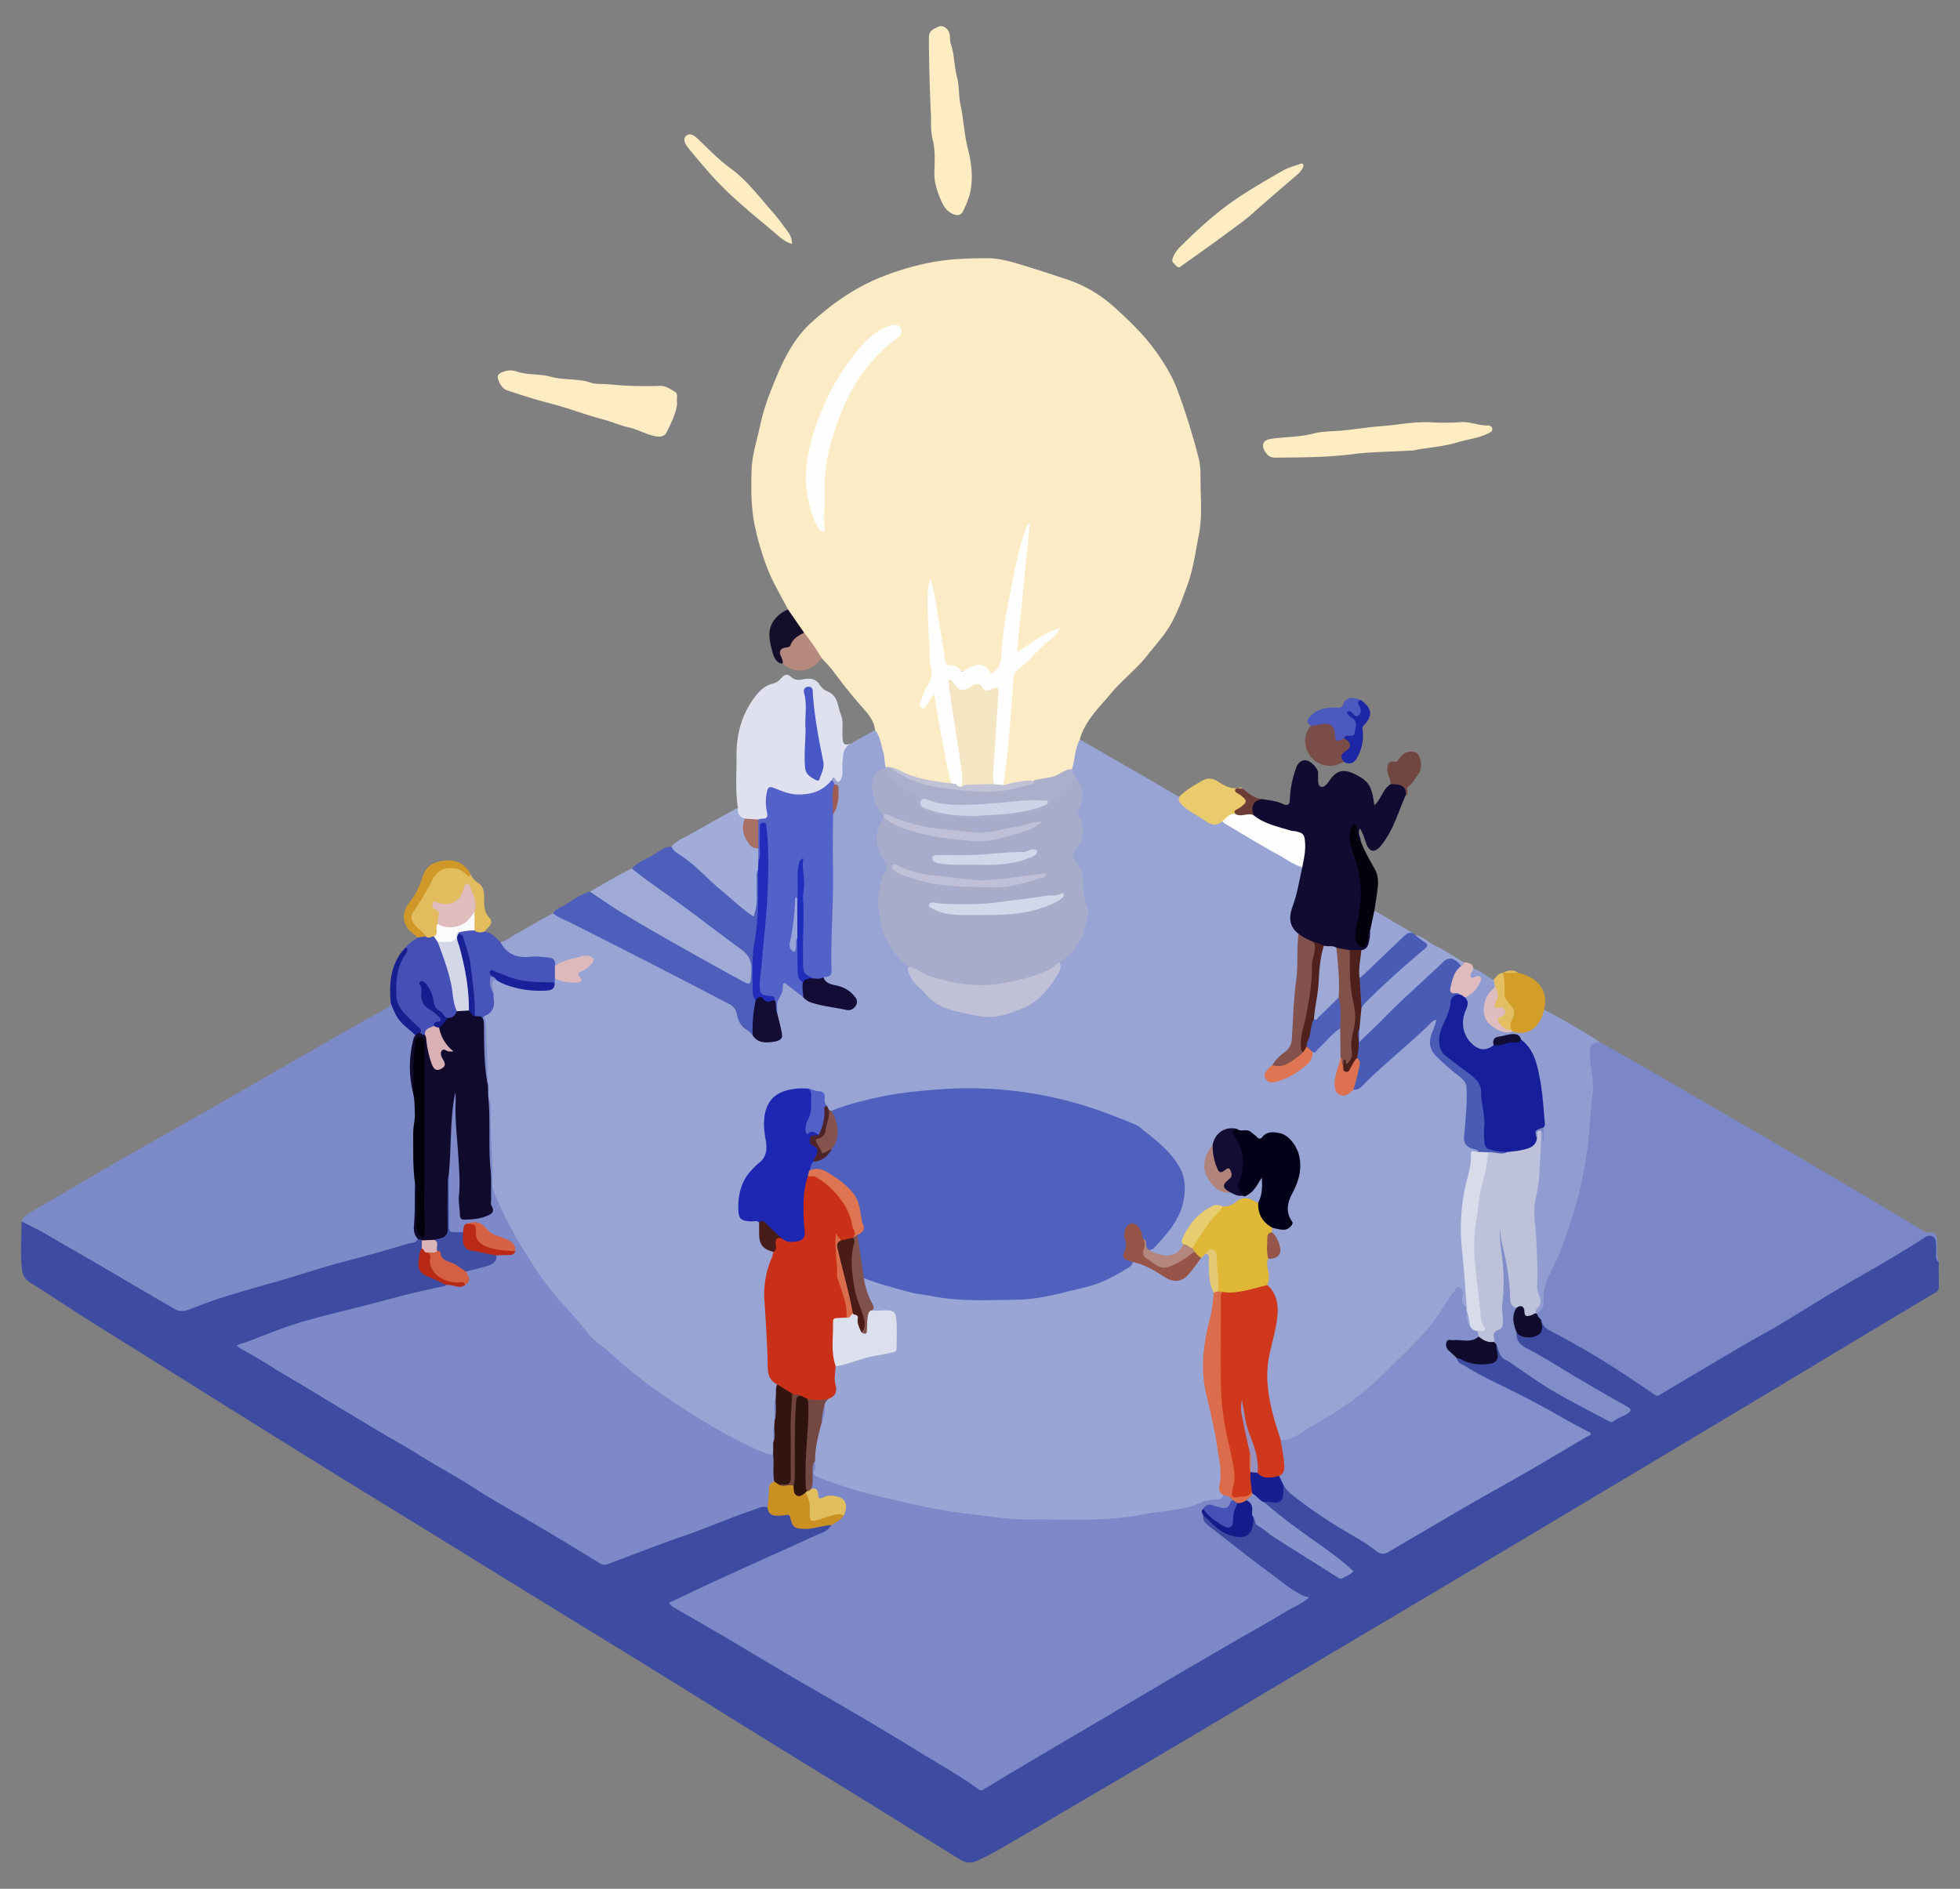 <svg id="Layer_1" data-name="Layer 1" xmlns="http://www.w3.org/2000/svg" viewBox="0 0 1100.7 1060.94"><rect x="0" y="0" width="1100.7" height="1060.94" fill="#808080" stroke="none"/><defs><style>.cls-1{fill:#98a4d4;}.cls-2{fill:#fcecc5;}.cls-3{fill:#3d4ca0;}.cls-4{fill:#7b87c7;}.cls-5{fill:#7d8ac8;}.cls-6{fill:#110b31;}.cls-7{fill:#919dd1;}.cls-8{fill:#4d5fba;}.cls-9{fill:#dfe1ee;}.cls-10{fill:#9faad7;}.cls-11{fill:#feecc4;}.cls-12{fill:#feecc2;}.cls-13{fill:#a1add8;}.cls-14{fill:#4450b5;}.cls-15{fill:#4754ba;}.cls-16{fill:#99a5d5;}.cls-17{fill:#e2bc5d;}.cls-18{fill:#feecc3;}.cls-19{fill:#e9cb6d;}.cls-20{fill:#d29e29;}.cls-21{fill:#4a5bb5;}.cls-22{fill:#02010c;}.cls-23{fill:#7b4d48;}.cls-24{fill:#4c59bf;}.cls-25{fill:#b5897e;}.cls-26{fill:#150e2a;}.cls-27{fill:#cf9828;}.cls-28{fill:#714640;}.cls-29{fill:#1d26a4;}.cls-30{fill:#dfbbbe;}.cls-31{fill:#171e8e;}.cls-32{fill:#e3bf62;}.cls-33{fill:#6b3d36;}.cls-34{fill:#7d89c8;}.cls-35{fill:#4f61bd;}.cls-36{fill:#8390cb;}.cls-37{fill:#c93017;}.cls-38{fill:#5362c8;}.cls-39{fill:#100a2d;}.cls-40{fill:#cf381b;}.cls-41{fill:#1d27b1;}.cls-42{fill:#4a5bb6;}.cls-43{fill:#dfb838;}.cls-44{fill:#010018;}.cls-45{fill:#d8dbea;}.cls-46{fill:#fefefe;}.cls-47{fill:#83524c;}.cls-48{fill:#331411;}.cls-49{fill:#bdbdd6;}.cls-50{fill:#d2d6e9;}.cls-51{fill:#81514a;}.cls-52{fill:#130c35;}.cls-53{fill:#bebed6;}.cls-54{fill:#d1d5e8;}.cls-55{fill:#c2c2d6;}.cls-56{fill:#130c36;}.cls-57{fill:#4d5fb9;}.cls-58{fill:#ddb9bc;}.cls-59{fill:#df7552;}.cls-60{fill:#e8cc70;}.cls-61{fill:#5260c8;}.cls-62{fill:#de7250;}.cls-63{fill:#b1847b;}.cls-64{fill:#b3877d;}.cls-65{fill:#18209a;}.cls-66{fill:#85534d;}.cls-67{fill:#471c1a;}.cls-68{fill:#4d242a;}.cls-69{fill:#955549;}.cls-70{fill:#9d5b52;}.cls-71{fill:#7c88c7;}.cls-72{fill:#808dc9;}.cls-73{fill:#8491cb;}.cls-74{fill:#ca9022;}.cls-75{fill:#141c8b;}.cls-76{fill:#171f90;}.cls-77{fill:#100b2d;}.cls-78{fill:#b72915;}.cls-79{fill:#dab4b7;}.cls-80{fill:#02010b;}.cls-81{fill:#9ea9d6;}.cls-82{fill:#4d201c;}.cls-83{fill:#50211d;}.cls-84{fill:#bdc1da;}.cls-85{fill:#161f99;}.cls-86{fill:#dfbcbd;}.cls-87{fill:#110d34;}.cls-88{fill:#212dba;}.cls-89{fill:#4857c6;}.cls-90{fill:#a87065;}.cls-91{fill:#d4d7e8;}.cls-92{fill:#d9b1b4;}.cls-93{fill:#fcfbfc;}.cls-94{fill:#161e8f;}.cls-95{fill:#192195;}.cls-96{fill:#e1bcbd;}.cls-97{fill:#404fa4;}.cls-98{fill:#d55f43;}.cls-99{fill:#d66245;}.cls-100{fill:#ba2915;}.cls-101{fill:#97554a;}.cls-102{fill:#df7452;}.cls-103{fill:#81514b;}.cls-104{fill:#dcdfec;}.cls-105{fill:#2e130f;}.cls-106{fill:#754943;}.cls-107{fill:#491c18;}.cls-108{fill:#da6d4c;}.cls-109{fill:#6e443d;}.cls-110{fill:#212dbb;}.cls-111{fill:#96a4d7;}.cls-112{fill:#dc6d4c;}.cls-113{fill:#9691be;}.cls-114{fill:#e5c972;}.cls-115{fill:#f4e6c2;}.cls-116{fill:#e2bd5e;}.cls-117{fill:#4551b6;}.cls-118{fill:#a7accb;}.cls-119{fill:#c0c0d7;}.cls-120{fill:#acafcc;}.cls-121{fill:#bfc0d7;}.cls-122{fill:#c2c2d7;}.cls-123{fill:#d3d7ea;}.cls-124{fill:#bfbfd7;}.cls-125{fill:#cfd3e7;}</style></defs><path class="cls-1" d="M606.39,415.38q15.68,9,31.35,18c8.16,4.72,16.27,9.51,24.41,14.26,2.48,5.29,7.53,7.58,12.07,10.54,3.82,2.49,7.39,5.54,12.33,2.71,10,5.28,19.65,11.12,29.37,16.86,4.27,2.51,8.68,4.75,12.9,7.35,1.06.65,2.36,1,2.9,2.32-.31,7.52-2.25,14.73-4.69,21.74-1.78,5.07-2.37,9.5,1.92,13.52a4,4,0,0,1,1,2c.19,8.45.87,16.86-.85,25.32-1.06,5.15-.79,10.57-1,15.86-.28,6.47-1.3,12.83-1.8,19.26a8.83,8.83,0,0,1-3.8,6.33,43.63,43.63,0,0,0-6.66,6.72c-1.24,1.42-2.88,2.5-3.76,4.25-1.16,2.34-.49,3.67,2.05,4a9.18,9.18,0,0,0,4.87-.59c4.4-2,8.75-4,12.52-7.12a13.37,13.37,0,0,0,4.9-7.86c4.85-3.24,8.26-8,12.62-11.79,1.29-1.12,2.76-3.15,4.49-.36.78,4.78.27,9.58.35,14.37a32.92,32.92,0,0,1-2,8.42,18.12,18.12,0,0,0-1.08,8.18c.29,3.95,2.67,5.24,6.25,3.42a28.73,28.73,0,0,1,2.94-1.7,9.64,9.64,0,0,0,4.94-2.66c11.89-12.13,25.45-22.46,37.51-34.42a7.55,7.55,0,0,1,2.12-1.6c1.91-.89,3-.48,2.62,1.84a25.75,25.75,0,0,1-1.92,6.16c-2,4.43-1.26,8.26,2.18,11.81a108.68,108.68,0,0,0,11.89,10.62,12.66,12.66,0,0,1,5.39,11.06c-.13,7.86-.87,15.67-1.21,23.51-.16,3.88.35,5.11,4.07,6.65,2.75,1.13,2.75,1.13,2.33,3.29-1.54.5-2.71,1.25-2.81,3.12-.49,8.65-3.7,16.8-4.66,25.39a129.93,129.93,0,0,0,.38,31.47A183.53,183.53,0,0,1,824.36,733c-1.49,2.46-2.5.6-3.31-.52s-.61-2.67-.7-4.06.72-3.19-1-3.67-2,1.58-2.91,2.54c-3.37,3.52-5.45,7.92-8.07,12-3.69,5.69-8.35,10.52-13,15.36-8.66,9.08-17.53,18-27,26.25a127.37,127.37,0,0,1-16.32,11.79c-8.58,5.38-17.06,11-26.13,15.52-2.42,1.21-4.92,2.21-7.53.38-3.47-7-4.39-14.68-6.4-22.08-3.64-13.39-.29-26.1,2.78-38.84,2.2-9.16,2.35-17.73-3.71-25.55a42.88,42.88,0,0,0-.31-11.2c-.24-1.37-.31-2.76.84-3.85a8.34,8.34,0,0,1,2.48-.83c3.21-1.07,4.31-3.14,3.42-6.43-.75-2.83-2.65-5.13-3.64-7.86a2.81,2.81,0,0,1,.46-2.23c1.67-1.18,3.44-.18,5.16-.21,3.72-.08,5-1.58,3.63-4.92-2.27-5.51-.66-10.47,1.83-15.28a33.26,33.26,0,0,0,3.84-11.07c.76-6.26-.07-12.42-4.79-17.24a11.3,11.3,0,0,0-14.21-1.8c-1.41.81-3,1.59-4.2.37-3.11-3.11-7.18-3.41-11.07-4.32a9.32,9.32,0,0,0-11.18,4.22,27.09,27.09,0,0,0-1.77,4.11,22,22,0,0,1-1.71,2.93c-6,9.82-.3,21.49,11.15,22.71a35,35,0,0,0,6.71,1.51c3.57-.06,5.1-2.81,6.9-5.21,1.07-1.43,1.62-4.26,3.68-3.59,1.85.61,1.12,3.33,1.16,5.16.05,3.05-.18,6.06-2.36,8.5-1.41.81-2.72.21-4-.4-2.91-1.42-5.5-1-8.2.79-2.39,1.63-5.06,3-8.18,2.4-3-1.13-5.71-.15-8.24,1.5A38.92,38.92,0,0,0,665.76,694c-1,1.79-.8,3.66-.79,5.55-2.35,5-5.05,6.75-10.28,6.45a34.47,34.47,0,0,1-6.7-1.11c-1.46-.38-2.89-1-2.88-3,6.36-5.18,11.95-11.3,15.33-18.64,4.48-9.72,6.76-19.79-.69-29.75-9.91-13.26-22.4-22.47-38.32-27.18-6.43-1.9-12.81-4-19.22-6.08A166.41,166.41,0,0,0,583.32,616a199.13,199.13,0,0,0-46.16-3.5c-9.1.37-18.29.23-27.31,1.69-14.14,2.28-28.15,5.25-41.61,10.32a3.82,3.82,0,0,1-.75.14,2.91,2.91,0,0,1-2.3-.66,7,7,0,0,1-1.69-2.4c-.23-.29-.6-.61-.6-.94.1-6.45-4.72-7.21-9.4-8.14-5.14-.4-10.15,0-14.81,2.45s-7.59,6.36-7.89,11.72c-.25,4.66-.49,9.37.36,14,1,5.38-.13,9.95-4.52,13.63a29.16,29.16,0,0,0-10.95,21.73,19.62,19.62,0,0,0,.3,4.9c.57,2.75,1.94,4.18,5,4,2.09-.13,4.38-.36,6,1.61,1,2,.78,4.19.66,6.28-.21,3.57.69,6.38,4.1,8.11a6.18,6.18,0,0,1,2.93,2.83,10.52,10.52,0,0,1-1.27,6.25c-2.62,5.73-2.88,11.78-2.73,17.88.34,13.79,1.46,27.56,1.57,41.36,0,3.83,2.94,5.37,4.64,7.9.54,2.68-.1,5.32-.34,8-1,4.17-.3,8.4-.44,12.6a16.7,16.7,0,0,1-.29,4c-.86,2.77-.45,5.6-.45,8.41,0,2.14.23,4.31-.52,6.39-1.77,2.24-3.91,1.29-5.87.49A216.46,216.46,0,0,1,399,802c-14.78-8.89-29.36-18.16-42.83-29C351,768.8,346,764.23,341,759.8c-2.77-2.42-5.44-4.92-8.38-7.15-4.89-3.72-8-9.09-12.14-13.57-7.33-8-14.6-16.22-20.37-25.53-7.49-12.06-15.09-24-20.81-37.13a48.84,48.84,0,0,1-3.93-20.2c0-10.76-.86-21.52-.75-32.3a36.6,36.6,0,0,0-1.27-8.63,27.93,27.93,0,0,1-.27-5.85c-.89-12.62-.7-25.29-1.87-37.89.06-.5.11-1.17.51-1.38,5.29-2.75,4.58-7.57,4.27-12.25a21,21,0,0,1-.51-5.12c.15-1.79.74-3.13,2.84-3.1,3.19.8,6.11,2.34,9.18,3.45,6,2.17,12.1,2.36,18.31,2.24,2.42,0,4.22-.74,4.64-3.41a4.41,4.41,0,0,1,.71-2.2c2.06-1.12,3.88.37,5.81.62a30,30,0,0,0,6.05.44c1.22-.1,2-.59,1.43-1.94-1-2.18.24-3.3,1.94-4.26a21.12,21.12,0,0,0,3.7-2.65c.83-.74,2-1.51,1.49-2.81s-2.05-1.34-3.3-1.18a35.2,35.2,0,0,0-7.39,1.65c-3.19,1.13-6.25,3-9.85,2.74-.68-2.41-2.39-3.34-4.76-3.6-4.69-.52-9.38-.16-14.07-.29a11.84,11.84,0,0,1-11.2-9.41c3-.11,4.94-2.39,7.34-3.67,7.53-4,14.69-8.69,22.39-12.41,3.6.53,6.62,2.53,9.66,4.23,10.62,6,21.78,10.82,32.61,16.36,10.49,5.36,20.91,10.86,31.42,16.18,8,4.06,16,8.25,23.95,12.42,3.44,1.8,5.91,4.12,6.69,8.16a11.2,11.2,0,0,0,5,7.39,15.32,15.32,0,0,1,3.53,3.43c2.66,3.62,6.47,3.58,10.29,3,3.3-.5,4.2-2.23,3.47-5.57s-1.17-6.7-1.79-10c-.21-3.55-.33-7.06,2.06-10.11a6.69,6.69,0,0,0,.88-3.25c.65-4.41,1.52-4.74,5.16-2,2.61,2,5.1,4.12,7.75,6,4.05,3.78,9.45,3.91,14.39,5.21,2.78.74,5.75.73,8.58,1.42a4.3,4.3,0,0,0,5-1.74c1.34-2-.09-3.62-1.34-5A13.94,13.94,0,0,0,470.5,555a16.29,16.29,0,0,1-6.6-2.72c-1.37-1.1-2.84-2.45-.77-4.3,2.55-1.19,2.58-3.47,2.61-5.81.31-25.94,1.13-51.87.76-77.81a29.83,29.83,0,0,1,.29-6.05c1.6-4.15,3.14-8.31,2.91-12.88-.08-1.53-.07-3.07-1.36-4.19a6.43,6.43,0,0,1-1.72-3.08c.28-1.32.66-2.75,2.42-1.75,2.76,1.57,2.69-.58,2.86-2.12.33-2.89.08-5.82.4-8.73.39-3.61,1.24-6.71,5.29-7.74L491.37,410c3.11.67,3.32,3.55,4.07,5.77,1.49,4.4,2.1,9.05,3,13.61a8.43,8.43,0,0,0,1.28,3.88c6.77,6.16,14.82,9.62,23.68,11.5a122.77,122.77,0,0,0,36.7,1.89c7.33-.65,14.66-1.18,21.93-2.33,4.15-.66,7.81-2.23,10.49-5.62a4.09,4.09,0,0,1,4-1.74,2.5,2.5,0,0,0,2.9-1.26,56.58,56.58,0,0,0,3.69-13.82C603.48,419.43,604,416.92,606.39,415.38Z"/><path class="cls-2" d="M606.39,415.38c-3.41,6.51-2.58,14.26-6,20.75-.54.7-1.16,1.88-1.91,1.68-5.3-1.45-9,2.78-13.69,3.75A171.85,171.85,0,0,1,566.35,444a5.77,5.77,0,0,1-4-.77,1.63,1.63,0,0,1-.38-1.41C564.48,430,565.07,418,566.17,406c.7-7.56,1.29-15.15,1.72-22.74a12.14,12.14,0,0,1,4.47-9.17c6.8-5.88,12.81-12.61,19.6-18.56-6.07,2-11.1,5.74-16.28,9.21-1.46,1-3,2.82-4.68,2-1.88-.93-.86-3.25-.66-4.89,2.3-18.88,3.7-37.85,5.86-56.74.28-2.46-.1-5,.6-7.39A385,385,0,0,0,564,361.38c-.31,2.77-.66,5.54-.85,8.33a10.79,10.79,0,0,1-3.08,7.18c-2.66,2.63-3.42,2.7-5.88-.19a5.57,5.57,0,0,0-5.12-1.86,16.18,16.18,0,0,0-6,2.14c-2,1-11.8-2.24-12.7-4.29a22.31,22.31,0,0,1-1.11-5.2c-2.18-12.88-4.2-25.78-6.69-38.62a202,202,0,0,0,0,23.73c.64,8.59.81,17.21,1.76,25.78.29,2.66-1.16,4.87-2.45,7.08a32.75,32.75,0,0,0-4,10.23c2.15-.1,2.45-1.54,3.19-2.48,1.05-1.34,1.64-3.85,3.55-3.39s1.6,3,1.89,4.64q1.74,9.94,3.57,19.86c1.65,8.86,3.13,17.75,5.53,26.45a3.5,3.5,0,0,1,.08,2.24,3.59,3.59,0,0,1-3.19.74c-8.59-1.18-17.22-2.23-25.24-5.83-2.82-1.27-5.53-2.77-8.34-4.05-2.75-3.34-1.7-7.65-2.86-11.42-1.32-4.26-1.72-8.8-4.68-12.42-.47-4.69-3.2-8.3-6.14-11.59-6.23-6.94-12-14.22-17.54-21.73-1.85-2.5-4.16-4.67-6.26-7-4.38-3.93-6.77-9.36-10.47-13.82-2.38-3.38-4.83-6.71-7.08-10.19-.64-1-1.82-1.83-1.34-3.31-3.81-7.4-8.16-14.57-11.26-22.26a152.51,152.51,0,0,1-7.1-23.35c-2.45-10.76-2.41-21.6-2.13-32.46.22-8.55,3-16.68,4.72-25a127.82,127.82,0,0,1,6.63-21.11c5.33-13.48,11.05-26.84,22.1-36.92,12.08-11,25.37-20.31,40.71-26.17a150.22,150.22,0,0,1,28.51-8.07c9.92-1.69,19.77-2,29.7-2,8,0,15.52,2.58,23.05,4.88,7.11,2.18,14.15,4.53,21.21,6.85a75.44,75.44,0,0,1,27.2,15.86c8.54,7.74,16.94,15.79,23.57,25.24,4.8,6.82,9.22,14,12.08,22.06a378.9,378.9,0,0,1,11.71,37.81,43,43,0,0,1,.94,10.15c-.07,10.76,1.17,21.64-.89,32.24-1.84,9.45-3.08,19.07-6.39,28.25-2.88,8-5.68,15.87-10,23.21-3.58,6-8.34,11.07-12.61,16.52-6.2,7.93-14.34,14-20.73,21.73C617,397.75,609.25,405,606.39,415.38Z"/><path class="cls-3" d="M1088.75,708.83c0,4.57,0,9.14.1,13.7a3.53,3.53,0,0,1-2.06,3.57q-38.64,23.08-77.2,46.33-43,25.8-86.12,51.53Q877.74,851.29,832,878.59q-44.61,26.56-89.28,53-34.22,20.34-68.4,40.71-30.31,18-60.71,35.77c-17.4,10.24-34.76,20.56-52.26,30.65-4.11,2.37-8.4,4.51-12.73,6.55-3.8,1.8-6.86.81-9.88-1-17.41-10.73-34.73-21.58-52.12-32.32-18.76-11.59-37.58-23.08-56.34-34.69-23.34-14.44-46.62-29-70-43.41-17.39-10.74-34.85-21.35-52.25-32.06q-32.82-20.21-65.6-40.46c-19.09-11.75-38.25-23.39-57.29-35.21q-40.71-25.27-81.31-50.74C85.67,764,67.46,752.7,49.33,741.27c-10.9-6.88-21.56-14.13-32.54-20.87-4.2-2.58-4.5-6.71-4.73-10.4-.49-8,0-16,.06-23.94a3.52,3.52,0,0,1,3.27.37c11.85,6.37,23.52,13,35.18,19.74,14.18,8.15,28.39,16.29,42.27,24.92,6.38,4,11.51,4.33,18.23,1.58,17.75-7.26,36.64-11,54.82-17,16.64-5.45,33.66-9.54,50.43-14.55,6.06-1.81,12.32-3,18.16-5.59a2.91,2.91,0,0,1,2.74,1.16,7.11,7.11,0,0,1,.47,4.27,31.65,31.65,0,0,0-1.44,8.56,6.08,6.08,0,0,0,3.61,6.09c2.48,1.26,4.95,2.56,7.53,3.62,1.28.53,2.63,1,3.3,2.37.07,1.41-1.06,1.57-2,1.85-6.09,1.77-12.25,3.28-18.43,4.64-10.41,2.29-20.6,5.37-30.95,7.89-4.93,1.2-9.84,2.51-14.78,3.61-13.3,2.94-26.05,7.51-38.61,12.62-3.4,1.38-7.11,1.93-10.6,4,9.29,5.18,18.08,10.82,27.06,16.16q31.41,18.64,62.69,37.54c14.86,9,29.86,17.75,44.77,26.68,17.18,10.3,34.33,20.65,51.55,30.9,5,3,10,6,15,9a5.68,5.68,0,0,0,5.41.66c23.52-9.25,47.62-16.93,71-26.47a121,121,0,0,1,14.39-5c1.67-.44,3.27-.71,4.49.93,1.47,3.21,4.23,3.85,7.31,3.39,3.39-.51,5.64.18,6.24,4,.42,2.77,2.81,3.36,5.18,3.57,3.84.33,7.56-.5,11.25-1.41,1.6-.39,3.17-1,4.82-.24,1.53,2.62-.69,3.57-2.22,4.66-4.08,2.87-9,3.91-13.45,6.12-15.32,7.64-31.38,13.68-46.75,21.25-8.63,4.25-17.59,7.82-26.74,12.67,3.75,3,7.66,4.77,11.28,6.9,24.93,14.64,49.78,29.41,74.78,43.93,12.38,7.19,24.67,14.54,37,21.8,15.95,9.39,31.82,18.93,47.36,29,2.31,1.5,4,1.65,6.48.22,16-9.28,31.91-18.8,47.8-28.29q28.26-16.86,56.77-33.3c15.48-8.95,30.76-18.23,46.32-27,9.15-5.18,17.89-11,27.66-15.8-14.26-8.39-26.42-19-39.33-28.49-5.22-3.84-10.11-8.05-15.19-12.05-1.92-1.52-4.64-3.26-2.47-6.56,3.25.85,5,3.67,7.23,5.78,4.65,4.42,10.17,5.21,16.15,4.68,1.75-.15,2.61-1.22,3-2.88.55-2.08.41-4.28,1.23-6.3.35-.44,1-.74,1.22-.23,1.7,5.08,6.51,7,10.33,9.59,11.69,8,23.83,15.36,35.83,22.92,2.64,1.67,4.61.11,6.57-1.22,1.33-.9.31-1.79-.48-2.4-3.79-3-7.24-6.31-11.23-9.06-11.58-8-23-16.19-33.81-25.2-1-.87-2.8-1.62-1.55-3.57,1.33-.69,2.71-.42,4.1-.28,3.44.36,4.49-.5,5.07-4,.26-1.62-.07-3.32.72-4.86.73-.9,1.35-.37,1.83.24,5.38,7,13,11.23,20,16.14,8.93,6.25,18.57,11.41,27.75,17.28a3.78,3.78,0,0,1,1,.6c4.19,4.75,8.13,2.88,12.63.12,11.45-7,23.21-13.51,34.83-20.24,8.76-5.07,17.4-10.39,26.21-15.36,12.13-6.85,24-14.2,36.16-20.9,3.54-2,7.21-3.71,10.65-6.56a39.67,39.67,0,0,0-7.4-4.46c-9.71-5-18.84-10.93-28.63-15.76-10.57-5.21-21.25-10.2-31.47-16.12q-2.48-1.43-4.8-3.07c-1.27-.92-2-2-.6-3.46,1.47-.66,2.64.22,3.91.72A24.3,24.3,0,0,0,835.59,765c3.79-.66,4.56-1.79,4.11-5.7-.14-1.25-.42-2.49.21-3.68.79-.91,1.61-.34,1.7.35.82,6,6.09,7.77,10.07,10.6,16,11.4,33.19,20.93,50.67,29.89,1.74.9,3.3,1.19,4.95,0s3.65-1.74,5.41-2.75,2.13-1.91,0-3.08c-6.08-3.4-11.92-7.21-18.07-10.49-12.85-6.85-24.87-15.12-37.73-22-5.57-3-6.67-5.53-5.29-9.76,1.87-.16,3.16,1.34,4.93,1.65,5.26.9,7.93-1.08,8.1-6.29a3.12,3.12,0,0,1,.65-2.13c.24-.14.58-.25.69-.09,5.19,7.31,13.86,9.45,21,13.85,10,6.21,20.43,11.83,30.09,18.59,3.73,2.61,7.55,5.08,11.29,7.66a3.72,3.72,0,0,0,4.54,0q20.93-12.45,42-24.63,25.55-14.76,50.82-29.95c18.08-10.81,36.46-21.12,54.27-32.37,1.86-1.18,3.85-1.79,5.74-.86s1.71,3.11,1.91,5C1088,702.16,1086.59,705.7,1088.75,708.83Z"/><path class="cls-4" d="M1088.75,708.83c-1.65-.91-1.48-2.49-1.48-4a64.31,64.31,0,0,0-.12-7.22c-.37-3.22-3.37-4.38-6.07-2.62-15.17,9.87-31,18.7-46.59,27.81-11.63,6.78-23,14.05-34.53,20.94-7.35,4.38-14.89,8.42-22.29,12.7-6.83,4-13.58,8.05-20.37,12.08-8.45,5-16.92,10-25.34,15.09-1.24.75-2,.37-3-.35-13.22-9.06-26.54-18-40.49-25.92-6.19-3.51-12.42-7-18.72-10.3a7.88,7.88,0,0,1-4.15-5.43c-2.13-.7-3.29-2-2.55-4.36,2.49-2.36,3.17-5.45,2.93-8.64-.33-4.52,1.16-8.48,3-12.41a241.77,241.77,0,0,0,19.56-59.51c1.76-9.46,3.45-19,3.35-28.7,0-3.81,1.05-7.53,1.35-11.33a66.41,66.41,0,0,0-1-17.06,41.33,41.33,0,0,1-.37-9.49c.22-4.35,2.14-5.7,6.52-4.78,10.62,6,21.28,12,31.87,18.12s21.12,12.29,31.69,18.43c11,6.38,22,12.71,33,19.11q20.7,12.09,41.36,24.28c14.73,8.72,29.41,17.53,44.11,26.31a4.08,4.08,0,0,0,3.17.83c3.25-.84,3.78,1,4.17,3.64C1088.4,700.3,1087.27,704.66,1088.75,708.83Z"/><path class="cls-5" d="M234.62,695.84c-1,2.63-3.82,2.22-5.71,2.79q-17.46,5.31-35.13,9.88c-13.47,3.49-26.6,8.08-40,11.82-9.51,2.65-19,5.34-28.42,8.31-6.57,2.08-13,4.6-19.46,7-2.82,1.07-5.11,1.23-8.06-.49-10.83-6.35-21.74-12.6-32.51-19-12.65-7.56-25.54-14.7-38.21-22.22-4.85-2.88-10-5.25-15-7.86.93-2.52,2.9-3.88,5.18-5.19,12-6.88,23.86-14,35.8-20.92q13.68-8,27.42-15.77c12-6.85,24.06-13.63,36.06-20.5q35-20.05,70-40.17,15.38-8.81,30.89-17.39a3.14,3.14,0,0,0,1.95-2.87c1.36.08,1.49,1.24,1.79,2.14,1.83,5.51,5.61,9.51,10,13,1.32,1,2.7,2,2.4,3.94-1.38,5.76-2.81,11.55-2.51,17.51.25,5,.55,10.08,2.09,14.95a28.53,28.53,0,0,1,1,10.55,250.9,250.9,0,0,0,0,39.06c-.31,5.91.26,11.84-.24,17.72A41.61,41.61,0,0,0,234.62,695.84Z"/><path class="cls-6" d="M729.21,524.53c-5.63-4.5-5.43-9.68-3.08-16.08,2.5-6.83,3.56-14.19,5.25-21.32a2.84,2.84,0,0,1-.59-3.18c1.41-3.14,1-6.45,1-9.72,0-4.39-.9-5.72-5.33-6.27-5.51-.69-10.35-3.24-15.52-4.86a16.42,16.42,0,0,1-7.62-4.81,6.22,6.22,0,0,1-1-3.58c.2-4.79,2-6.29,6.88-5.8,3.76.71,7.65.92,11.14,2.64,2.86,1.41,4,.26,4-2.51a58.48,58.48,0,0,1,3.37-17.22c.83-2.54,2.38-4.75,5.2-4.78,3,0,7.23,4.43,7.32,7.09s-.59,7,1.46,7.72c2.68.88,4.4-3,6.24-5.15,4.48-5.27,9-4.45,16.66.23,5.85,3.59,6.27,9.33,7.23,15.45,3.87-3.54,4.69-9.06,9-11.8,2.58-1.62,5.11-1.11,7.27.62,1.73,1.39,2.58,3.33,1.3,5.59-3.78,8.21-6.12,17.08-11.28,24.65a42,42,0,0,1-2.91,4c-3.16,3.65-6.17,3.13-7.82-1.31-1.07-2.89-1.86-5.9-3.65-8.74-1.58,2.71.6,4.94.4,7.3-2.12,0-2.11-1.75-2.51-3.15s.15-2.81-1.4-3.91c-1.83,2.58-1.19,5.33-.85,8,.5,3.79,2.22,7.25,3.31,10.89,3.45,11.62,3,23.2.38,34.86-.57,2.46-1.23,4.95-.78,7.51.27,1.54.9,3.25,2.58,3.37,1.86.13,1.55-1.91,2.11-3.09.69-1.48-.13-4,2.72-4.06,1.71,5.87-.38,10.21-5.54,11.56a46.62,46.62,0,0,1-5.91,0,29.16,29.16,0,0,1-8.06-1.52c-2-.88-4.25-.68-6.36-1.09s-4.24-1.59-6.42-2.19C734.46,528.5,730.87,528,729.21,524.53Z"/><path class="cls-7" d="M898.42,585.32c-5.48,1-5.35,1-5.51,6.5-.23,7.61,2.54,15,1.5,22.64-1.54,11.23-1.55,22.59-3.36,33.82a227.74,227.74,0,0,1-5.44,26.26c-4,14.11-8.49,28.12-15.31,41.16-2.8,5.36-3.55,10.93-3.51,16.6,0,3.21-2.1,4-3.65,5.58a.87.87,0,0,1-1.09-.51c2.66-5.65.13-11.3,0-17a49.41,49.41,0,0,1,.56-10.25c.69-3.55-1.1-6.7-1.14-10.14a155.66,155.66,0,0,0-.71-16.71c-.74-6.24.68-12.42,1.69-18.5a118.38,118.38,0,0,0,1.15-15.12c.19-4.91.24-9.85,1.6-14.63,3.14,1.14.6,3.5,1.44,5.34-.08-2.33.24-4.52-.47-6.69.35-10.24-1.1-20.34-3-30.35-1.32-7.11-3.66-13.93-9.52-18.85-2.35-4-5.89-2.37-9.18-1.93-2.77.37-4.79,1.57-5.09,4.65a8.29,8.29,0,0,1-10.85,1.83,17.23,17.23,0,0,1-7.69-18c.75-3.41,2.64-6.67,1.58-10.36,1.16-2.32,3.51-3.54,5.12-5.45a11.13,11.13,0,0,0,2.47-3.75c.36-1.19.18-2.06-1.38-1.8-1.35.21-3,.83-3.36-1.18-.29-1.79-.34-3.81,2.14-4.41,4.27,1.2,7.38,4.53,11.37,6.24a4.4,4.4,0,0,1,1.37,3.78,4.94,4.94,0,0,1-1.74,2.85c-4.8,4.2-5,9.48-3,14.85,1.7,4.56,7.91,7.29,13.94,6.85,9,1.17,11.63-.24,15.69-8.43.55-1.11.82-2.44,2-3.12C877.84,572.75,888.3,578.75,898.42,585.32Z"/><path class="cls-8" d="M422.67,581.59a9.31,9.31,0,0,0-3.26-3.07c-3.43-2-5-5.4-5.66-9a7.4,7.4,0,0,0-4.16-5.49q-22.17-11.6-44.4-23c-14.82-7.6-29.7-15.06-44.52-22.64-3.36-1.71-7.06-2.78-10-5.34,1.43-2.76,4.51-3.36,6.83-4.81,4.4-2.75,8.58-6.05,13.78-7.36,5.82,1.76,10.43,5.64,15.37,8.9,11.66,7.7,23.84,14.5,36.09,21.18,8.14,4.43,16.09,9.16,24.1,13.8,3.74,2.17,7.66,4,11.39,6.13,1.89,1.1,2.81.65,2.76-1.62,0-2.79,0-5.59,0-8.38a5,5,0,0,0-2.22-4.16c-15.63-11.92-31-24.14-47.33-35.16-5.13-3.46-10.07-7.27-15-11-.87-.65-2-1.24-1.61-2.7,3.5-3.9,8.54-5.4,12.81-8.1,2.85-1.8,5.62-4.26,9.39-4.14a131.91,131.91,0,0,1,17.6,13.69c8.05,7.72,16.47,15,25.16,22,2.67,2.14,3.1,2,3.76-1.3,1.08-5.38.29-10.85.5-16.28.06-1.39-.15-2.83.47-4.12s1.42-1.25,2.05.1a159,159,0,0,1,.08,25.07c-.83,13.12-3.55,26.11-2.71,39.36a31.62,31.62,0,0,0,1,7.51c.09,5.68-1.19,11.27-1,17A3.53,3.53,0,0,1,422.67,581.59Z"/><path class="cls-9" d="M477.59,417.79c-4.43,2.46-4.09,6.87-4.49,11-.28,2.85.65,5.8-.7,8.53-.81,1.64-1.83,3-3.25.46s-1.6,0-2.26.54c-1.64,4.72-5.55,6.86-9.93,7.9-6.78,1.61-13.55,1.48-20.09-1.48-4.08-1.84-5.21-1-5.37,3.45a52.76,52.76,0,0,0,.16,7.22c.47,4.6.31,4.78-4.39,5.54-.5.09-1,.25-1.48.34a17.88,17.88,0,0,1-7.73-.55c-4.32-1.95-5-3.24-3.7-7-1.48-9.84-.66-19.74-.73-29.61-.08-11.63,2.86-22.45,9.8-32,2.79-3.83,6.05-7.15,10.9-8.24,2.17-.48,3.47-2,4.86-3.45,1.59-1.65,3.14-2,4.93-.3s3.75,2,6.28,1.54c3.7-.75,7.47-1,10,3.12a9.45,9.45,0,0,0,4.32,3.6c6.05,2.42,5.64,8.43,7.53,13.08,1.54,3.81.65,8,.88,12.05C473.35,418.27,473.91,418.72,477.59,417.79Z"/><path class="cls-10" d="M354.82,487.81c8.23,6.86,17.21,12.71,25.87,19,12,8.67,23.62,17.85,35.6,26.52,4.75,3.44,6,7.13,5.71,12.62-.49,7.79-.18,7.89-7.07,4.1-21.85-12-43.63-24.08-65-36.92-6.37-3.83-12.43-8.17-18.63-12.27C339.13,496.47,346.73,491.7,354.82,487.81Z"/><path class="cls-11" d="M380.25,226.68c-.55,5.5-3.34,11-6,16.4-.8,1.6-2.91,2.41-5.28,2.09-5.59-.76-10.35-3.86-15.78-5.06-5-1.1-9.69-3.3-14.7-4.57-7.63-2-15.06-4.73-22.61-7-5-1.53-10.18-2.73-15.22-4.23-5.27-1.57-10.5-3.28-15.72-5-2.91-1-4.2-3.52-5.15-6.08-1.17-3.2,1.77-4.05,3.69-4.66a10.68,10.68,0,0,1,6.38,0c6.28,2.27,13.06,1.27,19.25,3,7.43,2.12,15.19.84,22.57,3.34,3.19,1.08,7,.61,10.5,1a212.61,212.61,0,0,0,28.44.83c3.34-.13,5.74,1.84,8.29,3.24C381.09,221.12,379.74,223.88,380.25,226.68Z"/><path class="cls-12" d="M522.66,62c-.57-13.68-1-27.35-1-41,0-3.86,2.56-4.57,4.9-5.81s4.49.1,5.74,1.71c1.72,2.22.83,5.38,1.72,8,2,5.82,1.74,12,3.35,18,1.4,5.17.91,10.82,2.05,16.08,1.76,8,2,16.29,4.06,24.33,2.18,8.53,3.27,17.48,1,26.24a58.91,58.91,0,0,1-3.59,9c-1.26,2.78-3.87,2.7-6.52,1.29-3.39-1.8-4.95-5.05-6.29-8.21-2.06-4.83-3.57-9.8-3.36-15.3.22-6,.5-12.35-1-18.1C522.38,72.68,523.15,67.38,522.66,62Z"/><path class="cls-12" d="M793.89,253c-13.16.83-23.61.75-33.79,2.06-14.47,1.86-28.89,1.87-43.36,2-2,0-3.69-.21-5.12-1.84-1.59-1.82-2.9-4-2.1-6.15s3.31-2.43,5.68-2.75c7.3-1,14.7-.79,22-2.71,5.52-1.47,11.48-1.23,17.24-1.83,7.46-.78,14.87-1.94,22.38-2.51,8.64-.66,17.18-2.48,26-2.08a137.92,137.92,0,0,0,17.49-.05c5.16-.43,9.83,1.92,14.89,1.84,1,0,2.68.18,2.85,1.94.15,1.49-1.08,1.86-2.06,2.38-5.28,2.82-11.26,3.3-16.87,5C809.9,251.14,800.36,251.48,793.89,253Z"/><path class="cls-13" d="M414.36,453.68c-.29,3.05.72,5.28,3.89,6.15.58,1.34.22,2.74.18,4.1-.17,5.39,1.7,9.57,6.84,11.89a2.5,2.5,0,0,1,1.09,1c.89,2.35.31,4.81.57,7.21,0,1.61.17,3.28-1.23,4.51-1.26,2-.6,4.19-.7,6.3-.34,6.64.94,13.42-1.87,20-6.56-4.46-12.32-9.92-18.4-15-8.12-6.76-15.05-14.9-24.19-20.48a9.37,9.37,0,0,1-3.52-3.89c3.2-3.59,7.75-5.1,11.73-7.44C397.19,463.16,405.81,458.48,414.36,453.68Z"/><path class="cls-14" d="M228.21,531.91c1.61-2.38,4.13-3.66,6.4-5.23,1-1.52,2.57-1.6,4.19-1.39,1.62.59,3.34-.12,5,.34,1.5.78,2.24,2.19,3,3.57a116.74,116.74,0,0,1,9.45,34.22c.2,1.52.89,2.9,1.06,4.42-.4,3.33-2.47,4.69-5.62,4.75-4.28-2.44-8.27-4.89-9.28-10.53-.58-3.29-1.68-6.84-5.32-9.77a51.32,51.32,0,0,1,.51,6.94,7.93,7.93,0,0,0,3.54,6.42A43.41,43.41,0,0,1,246,569.3c2.83,2.67,2.69,3.91-.58,6a6.44,6.44,0,0,0-1.13,1c-2.13,1.58-4.52,2.93-5.49,5.65a2.75,2.75,0,0,1-3.26-1.67c-1.11-3.47-4.26-5.25-6.56-7.69a28.81,28.81,0,0,1-6.43-9.69c-1.87-5-.81-9.9-.38-14.86C222.67,542.08,226.09,537.24,228.21,531.91Z"/><path class="cls-15" d="M311.64,549.54l-.18,2.37a5.09,5.09,0,0,1-3.95,1c-9.24-.44-18.5-.75-27-5.12-1.23-.63-3-2.15-4.17.29-.68,3.39-.92,6.74.83,9.93a16.8,16.8,0,0,0,.06,2.66c.79,4.8-.56,8.41-5.43,10.16-.26.55-.48,1.13-1.21,1.22-1.65-.06-3.36.06-4.56-1.44-.83-1.79-.47-3.72-.61-5.59-.86-11.8-1.58-23.61-5.44-34.95a16.46,16.46,0,0,0-2.68-5.38,1.32,1.32,0,0,1,.11-1.26c2.74-2.11,5.9-1.62,9-1.44,1.85.51,3.89.28,5.61,1.38,4,.3,6.29,3.3,9,5.7a3.54,3.54,0,0,0,.16.34c3.75,7,9.77,8.92,17.31,8,3.06-.35,6.23.15,9.36.44,3.58.33,4.07,2,3.83,4.81A6,6,0,0,1,311.64,549.54Z"/><path class="cls-12" d="M732,93.24c-.89,2.85-3.16,4.6-5.25,6.39-7.78,6.66-15.54,13.32-23.18,20.13-4.79,4.27-10.11,7.95-15.28,11.78-5.66,4.2-11.42,8.27-17.15,12.38-2.64,1.9-5.34,3.73-7.94,5.69a1.65,1.65,0,0,1-2.61-.28c-1-1.18-2.8-1.92-2.12-4.06a17.2,17.2,0,0,1,4.56-6.87c10.72-10.7,22-20.82,34.75-29,7.51-4.83,15.24-9.35,23-13.74,2.82-1.58,6.08-2.37,9.14-3.52C731.09,91.69,732,91.68,732,93.24Z"/><path class="cls-16" d="M794.72,525.12c4.37.75,7.31,4.19,11.16,6,5.62,2.65,10.79,6.26,16.15,9.47.88,1.57,0,2.08-1.38,2.37-7-4.53-6.82-4.32-13,1.32-14.28,13.13-28.28,26.52-41.82,40.4-.66.67-1.27,1.89-2.44,1.29-1-.51-.92-1.73-1-2.73-.06-2-.06-4.06-.09-6.09.56-3.3.63-6.65,1-10,.58-2.32,2.24-3.89,3.83-5.53,9.67-10,20.33-18.91,30.68-28.17,2.8-2.51,2.8-2.5-.25-4.94C796.43,527.63,794.39,527.33,794.72,525.12Z"/><path class="cls-17" d="M272,523.39c-2,.51-3.89.72-5.55-.82-1.91-3-.82-6.34-.91-9.54,1.16-5.31,0-10.14-3.09-15.28-3.61,8.24-8.55,13.49-18.51,10.36,4,3.42,3.46,7.37,2.65,11.37-.36,1.3-.21,2.67-.5,4s-.56,2.7-2.42,2.58c-1.52-.13-3.09,1.48-4.57-.12a18.58,18.58,0,0,1-5.31-4.22c-4.57-5-5.4-6.25-1-12.58a153.64,153.64,0,0,0,9.14-15.64c4-7.53,12.91-9.24,19.21-4.23.9.72,1.41,2.29,3.05,1.8a13.14,13.14,0,0,0,4.34,4.88c2.85,1.71,3.37,4.8,3.36,8,0,4.09-.33,8,2.93,11.59C277.81,518.78,273.67,521,272,523.39Z"/><path class="cls-18" d="M444.8,137c-4.18-1.14-7.08-4-9.9-6.4-11.66-9.85-23.66-19.37-34-30.68-4.86-5.32-9.52-10.82-14.05-16.41-1.62-2-3.79-5.06-1.59-7.13,2.35-2.2,4.94,0,7.11,2.08,5.77,5.49,11.33,11.34,17.74,16,9.48,6.87,16.21,16.13,23.81,24.68,3.1,3.49,5.73,7.29,8.51,11A11.22,11.22,0,0,1,444.8,137Z"/><path class="cls-19" d="M686.41,461.34c-3.21,2.77-6.29,2.16-9.47-.18-4.33-3.19-9.42-5.28-13.3-9.15-1.27-1.26-2.07-2.52-1.49-4.33,3.46-3.78,8-6.17,12.27-8.77,2.52-1.53,5.59-2.28,8.62-.46,4.18,2.52,8.26,5.54,13.66,3.84.23-.07.61.35.92.54-1.74,1.06-2.41,1.78-.25,3.52,4.43,3.57,4.28,4.63-.17,7.93a9.22,9.22,0,0,0-3.05,3.28C691,457.63,689.52,461.16,686.41,461.34Z"/><path class="cls-20" d="M867.15,567.16a19.49,19.49,0,0,1-4.42,9.08c-3.65,4.11-8.32,4.66-13.39,3.16-.38-.49-1-.74-1.34-1.24a4.77,4.77,0,0,1-.09-5c1.89-3.54.87-6.37-1.42-9.35-4-5.22-2.81-11.33-2.37-17.27h0a13.78,13.78,0,0,1,8.52,0C863,548.74,869.88,556.1,867.15,567.16Z"/><path class="cls-21" d="M794.72,525.12a38.57,38.57,0,0,0,5,3.89c2.9,1.61,1.85,2.71,0,4.28-11.39,9.58-22.5,19.47-33,30a28,28,0,0,0-2.3,3,2.19,2.19,0,0,1-1.26-2.15c0-4.49-.89-8.94-.68-13.44,2.33-4.82,6.72-7.87,10.4-11.45,4.64-4.51,9.46-8.83,14.09-13.35,1.9-1.85,4-3.82,6.92-1.5Z"/><path class="cls-22" d="M769.41,522.92c-1.06,1.5-1.09,3.3-1.44,5-.38,1.86-.74,4.5-2.83,4.2-1.82-.26-3.68-2.23-4-4.59-.44-3.31.35-6.56,1.16-9.71a70.27,70.27,0,0,0,1.55-22.8c-.53-7.36-3.75-14-5.45-21.06a14.17,14.17,0,0,1,.28-8.59c.37-.94.89-2.09,2-2.08,1.32,0,1.1,1.46,1.48,2.33,1,2.26-.45,5.22,2.06,7,2.06,5.64,5.2,10.71,8.06,16,2.17,4,1.68,8.53,1.06,12.92-.47,3.33-1,6.64-1.51,10C772.81,515.67,771.64,519.41,769.41,522.92Z"/><path class="cls-16" d="M769.41,522.92q1.22-5.71,2.41-11.43,11.05,6.45,22.09,12.92c-2.95-1.36-4.69.71-6.47,2.4-7.35,7-14.64,14-22,21-.63.6-1.34,1.14-2,1.7-2.27-5.4-1.62-10.63.91-15.76,4.07-.45,4.17-3.84,4.83-6.71A23.52,23.52,0,0,0,769.41,522.92Z"/><path class="cls-23" d="M754.65,427.87c-9.63,5.86-20.11-.17-21.49-9.6a12.29,12.29,0,0,1,3-10.5c2.8-2.14,6.14-2.27,9.36-2s4.87,2.64,5.06,5.73c.18,2.79,1.47,3.49,3.94,2.79,4.67,1.18,6,4.73,2.52,7.75A6.22,6.22,0,0,0,754.65,427.87Z"/><path class="cls-24" d="M754.85,414.77c-4.59,2.2-4.93,2-5.22-2.77-.24-4.05-2.37-5.85-6.44-5.33-2.36.3-4.7.73-7,1.1-2.95-2.34-2-4,.49-6.25,4-3.52,8.66-4.17,13.64-4,1.9.05,3.36.22,4.24-2.38,1.14-3.38,5.46-3.92,9.8-1.8a7.22,7.22,0,0,0,.29,3.74c.64,2.07.61,4.05-1.37,5.45s-3.18-.42-4.73-1.1c3.41,2.27,4.39,5.21,3.35,9.19-.57,2.17-1.4,3.41-3.65,3.58A13.33,13.33,0,0,0,754.85,414.77Z"/><path class="cls-25" d="M451.58,355.4a128.32,128.32,0,0,1,9.85,14.31c-4.6,6.63-13.8,10-21.92,3.1a10.38,10.38,0,0,1-2.1-4.79c-.55-2.34.07-4.4,2.64-5.06a7.61,7.61,0,0,0,4.39-3.28C446.18,357.29,448.33,355.37,451.58,355.4Z"/><path class="cls-26" d="M451.58,355.4c-3.15,1.64-6.31,3.26-7.62,6.91-.5,1.38-1.65,1.3-2.8,1.45-2.79.38-3.86,2.2-2.66,4.73.67,1.41,1.34,2.72,1,4.32-3.94-.36-5.12-4.41-5.7-6.57-1.67-6.23-3.43-13,1.73-18.89a18,18,0,0,1,7-5Z"/><path class="cls-27" d="M264.19,491.05c-.62,2.34-1.56.78-2.31.14-1.72-1.48-3.38-2.91-5.78-3.32-6.14-1-10.55.82-13.3,6.39a173,173,0,0,1-10.71,18c-2.18,3.33-.52,5.59,1.59,8,1.73,2,4.08,3.32,5.43,5.64l-4.5.76c-1.61-1.74-3.76-2.83-5.27-4.75-4.34-5.54-2.66-11,1-15.57s5.53-9.52,7.35-14.68c2.31-6.53,7.58-7.95,13.42-8.38A13.27,13.27,0,0,1,264.19,491.05Z"/><path class="cls-28" d="M789.47,446.79c.62-5.27-3.25-6.64-8.57-6.21.31-3-1.87-5.35-1.82-8.3,0-2.8.58-4.88,4-4.42,1.42.19,1.86-.57,2.58-1.59,1.38-1.95,3.09-3.68,5.7-4s4.74.26,5.77,2.89c1.4,3.6,1.35,7.18-1.09,10.33-1.69,2.17-2.9,4.75-5.26,6.4C789,443.14,791.88,445.68,789.47,446.79Z"/><path class="cls-29" d="M754.85,414.77a1.86,1.86,0,0,1,1.47-1.51c1.58-.32,4.19.89,4.42-1.61.25-2.81,2.16-6.15-1.57-8.46a5.57,5.57,0,0,1-2.83-3.35c1.29-.6,2.19-.09,3.15.67s1.58,2.71,3.35,1.33,1.53-3,.83-4.79c-.49-1.28-2.42-3,.65-3.74,6.29,4.57,6.8,8.7,1.52,14.16-1.2,1.24-.59,2.31-.49,3.46a25.55,25.55,0,0,1-3.28,14.79c-1.78,3.21-4.42,3.86-7.41,2.16-1.86-2.35-2-4.05,1-5.92C759.34,419.64,758.86,416.83,754.85,414.77Z"/><path class="cls-30" d="M820.53,542.68a2,2,0,0,0,1.5-2.08c2.57,0,4.91.4,5.46,3.54-.45.89-.92,1.76-1.34,2.66a2,2,0,0,0,0,2.16c.66.87,1.35,0,2-.16,1.07-.34,2.12-1.06,3.17,0s.2,2.28-.23,3.14a16.83,16.83,0,0,1-8.28,8.37c-1.47.44-2.52-.72-3.82-1-5.56-1-6.16-1.9-4.92-7.49a21.16,21.16,0,0,1,3.13-7.2C817.94,543.5,818.86,542.38,820.53,542.68Z"/><path class="cls-31" d="M228.21,531.91c1.45,2.5-.7,4.26-1.67,5.91-3.91,6.66-4.15,14-4,21.26A16.41,16.41,0,0,0,227.84,570c2.53,2.47,4.95,5.07,7.61,7.38,1.14,1,1.31,1.67.52,2.78a2.68,2.68,0,0,1-2.74,1.39c-2.48-2.76-5.69-4.69-8.15-7.51-2.79-3.2-4.3-6.94-5.69-10.81-.7-8.83-.44-17.5,4.15-25.48A22.52,22.52,0,0,1,228.21,531.91Z"/><path class="cls-32" d="M844.12,546.49c.9,4,.82,8,.84,12,0,2.91,2.34,4.68,3.87,6.72,1.76,2.35,1.95,4.51.6,6.93a6.93,6.93,0,0,0-.67,6.41c-2.94.84-5.36-.35-7.36-3.5-1.5-2.35-.16-3.63,1.52-5.08s1.39-2.83-1-2.89c-2.9-.06-3.76-1.74-2.93-4a18.78,18.78,0,0,0,.68-8.88c-.28-1.28-.55-2.55-.82-3.83C840.18,548.5,841.56,546.7,844.12,546.49Z"/><path class="cls-33" d="M693.87,457.29c-.44-.74-1.15-1.51,0-2.23.85-.54,1.79-.93,2.6-1.51,4.17-3.06,4.13-3.91-.15-7.14-1.06-.8-3.15-1.27-2.69-2.73.55-1.72,2.65-.47,4-.85,3.49,2.75,6.77,5.91,11.61,6.08-5.06.37-6.94,3.51-5.33,8.92C700.5,458.75,697.05,460.54,693.87,457.29Z"/><path class="cls-32" d="M852.64,546.48l-8.52,0C847,544.77,849.8,544.52,852.64,546.48Z"/><path class="cls-34" d="M431,846.7c-2.88-1-5.4.6-7.89,1.43-13.28,4.45-26.09,10.16-39.35,14.72-14.31,4.92-28.41,10.47-42.59,15.78a5,5,0,0,1-4.63-.74c-10.12-6.14-20.21-12.33-30.39-18.37s-20.63-12-30.88-18.08c-6.28-3.75-12.33-7.91-18.64-11.6-7.15-4.18-14.39-8.2-21.38-12.66-6.59-4.2-13.5-7.9-20.22-11.89-8.77-5.2-17.5-10.48-26.24-15.73-9.25-5.56-18.43-11.24-27.76-16.66-8.48-4.93-16.57-10.52-25.35-15a19.68,19.68,0,0,1-2.87-2.24c9-2.8,17.43-6.52,26.08-9.62,8.47-3.05,17.17-5.42,25.92-7.64,12.21-3.09,24.45-6.11,36.62-9.4,9.05-2.44,18.25-4.5,27.44-6.47.63-.13,1.25-.17,1.64-.76,1.52-1.5,3.23-.65,4.92-.48a11.65,11.65,0,0,0,4.81-.19c1.93-1,2.37-2.5,1.65-4.46-.35-1-.74-1.93,0-2.89,2.56-1.76,5.64-2.08,8.5-2.77,3.82-.92,6.72-2.55,8.21-6.28,1.85-1.12,3.92-.63,5.9-.8,1.35-.11,2.86.22,3.58-1.43.14-3.52-2.41-4.84-5.05-5.74-4.6-1.56-8.62-3.6-11.85-7.55-2.16-2.64-5.67-1.92-8.71-.66-1.32,1.21-.93,3.62-3,4.32a10.17,10.17,0,0,1-3.38.39c-4.08-.08-5.09-1-5.13-5.21-.1-8.95,0-17.91-.07-26.86,1.35-16.1-.18-32.47,3.92-48.63a3.54,3.54,0,0,1,2.1,3.67c-.71,17.13,3.21,34,2.41,51.18-.19,4.16-.88,8.27-.15,12.5.53,3.07,1.95,4.2,4.84,3.88a37.2,37.2,0,0,0,8.52-1.88,3.33,3.33,0,0,0,2.46-3.73c-.77-15.94-1.54-31.87-1.3-47.84a62.31,62.31,0,0,0-.52-8c-.25-2.22-.78-4.57,1-6.52a20.68,20.68,0,0,1,1.44,8.79c-.39,13.69,1.26,27.32.86,41a11.63,11.63,0,0,0,1.27,4.7c5.43,13.82,12.85,26.61,20.81,39.07a174.62,174.62,0,0,0,15.29,20.63c5.21,6,10.81,11.64,15.55,18.07,3.68,5,9.25,8.16,13.83,12.33a244.09,244.09,0,0,0,23.69,19.42c13.45,9.44,27.13,18.51,41.66,26.23A220.55,220.55,0,0,0,429.05,816a12,12,0,0,0,5.15,1c1.63,1.82,1.11,4.06,1.12,6.16,0,2.9.25,5.8.05,8.71a13.49,13.49,0,0,0-2.54,8.06C432.81,842.24,432.75,844.75,431,846.7Z"/><path class="cls-35" d="M466.87,624.05c7.14-3.12,14.67-4.92,22.21-6.77,13.32-3.27,26.81-4.57,40.49-5.5a220.58,220.58,0,0,1,90.18,12.9c6.34,2.31,12.61,4.74,18.78,7.45a18.94,18.94,0,0,1,3.59,2.75c7.14,5.58,14.21,11.16,19.25,19,4.29,6.66,4.74,13.29,3.16,21-2.24,11-9.42,18.38-16.42,26.11a4,4,0,0,1-2.73,1.16c-1.91.18-2.24-1.25-2.52-2.58a5.15,5.15,0,0,0-1.28-3c-1.24-1.55-1.3-3.55-2.06-5.29s-1.83-2.91-3.73-2.68c-2.07.26-2.9,1.85-3.14,3.77s.28,3.78.52,5.67a5.23,5.23,0,0,1,0,2.64c-1.39,3.41-1.2,6.12,2.79,7.53.46.16.59.78.68,1.3-.19,2.19-1.82,3.25-3.42,4.29A80.83,80.83,0,0,1,607.53,725a271.11,271.11,0,0,1-31.33,5.94c-5.83.67-11.66.32-17.49.35-9.12,0-18.3.63-27.34-.83-10.86-1.75-21.77-3.34-32.31-6.69a99.73,99.73,0,0,1-13.92-5.05c-1.91-1.68-1.82-4.12-2.14-6.28-.79-5.36-1-10.8-2.42-16.06a4.18,4.18,0,0,1,.15-2.24c3.17-2.6,2.48-5.72,2.2-9.41-1-13.71-10-20.53-20.78-26.39-2.87-1.57-5.47.59-8.12-.35a5.89,5.89,0,0,1,2.47-5.89c4.67-.66,7.77-3.55,10.23-7.32,3.18-5.56,2.81-11.33,1-17.17C467.33,626.42,466.22,625.44,466.87,624.05Z"/><path class="cls-36" d="M818.21,763c.37,2.91,3.14,3.33,5,4.53,8,5.2,16.8,9.1,25.34,13.34q15.08,7.5,29.63,15.87c4.47,2.59,9.08,4.95,13.64,7.38.67.35,1.52.52,1.48,1.46s-.92.69-1.43,1c-12,7.08-24,14.23-36.06,21.22-9.43,5.46-19,10.64-28.45,16.09-11.46,6.6-22.85,13.34-34.26,20q-6.51,3.81-13,7.68c-2.75,1.64-4.81,1.63-7.7-.67-5-4-10.67-7.13-16.2-10.39a261.05,261.05,0,0,1-30.66-20.92,17.55,17.55,0,0,1-4.88-5.67c-2.35-.93-2.51-2.92-2.45-5,3.17-3.82,1.39-8.09,1.12-12.24-.16-2.67-1.57-5.32-.14-8,6.28.65,10.72-3.55,15.48-6.36,10.52-6.21,21.18-12.32,30.64-20.15,5.33-4.42,10.45-9.14,15.36-14,9.81-9.82,20.23-19.12,27.9-30.87,2.55-3.9,4.74-8,7.88-11.52.9-1,1-3.41,3.08-2.69,1.91.66,2.08,2.35,1.88,4.35-.25,2.4-.87,5.21,2.19,6.64a3,3,0,0,1,1,2.1c.12,2.94.12,5.91,1.75,8.55,1,1.34,2.7,1.85,3.81,3.08a4.49,4.49,0,0,1,.72,3.3,8.63,8.63,0,0,1-8,3.25,50.84,50.84,0,0,0-6.41-.19c-1.1,0-2.43-.12-2.87,1.25s.47,2.12,1.21,3C816.06,759.75,818.33,760.48,818.21,763Z"/><path class="cls-37" d="M436.46,777.64c-4.48-2.17-5.27-5.81-5.35-10.56-.2-12-1-24-1.78-35.93a51.5,51.5,0,0,1,4.11-24.67,23.25,23.25,0,0,0,.9-3.25c-.34-1.53.2-3,.32-4.52.33-4.32,1-4.71,5.24-3.56a11.84,11.84,0,0,0,4,1.05c5.14.28,6.7-1.06,6.65-6.13-.08-8.43-1.21-16.88.69-25.26.3-1.34.27-2.78,1.28-3.89,2.38-1.68,4.85-1.34,7.1.1,9.47,6.05,16.65,13.91,19.44,25.14a9,9,0,0,0,1,3.25c1.39,2,1.15,3.76-.25,5.56a4,4,0,0,1-.89.84c-2.25,1.15-4.52,2.23-7.13,1.17a4.4,4.4,0,0,1-1.75-1.52c.42,4.43.76,9.22.8,13.91.06,6.64,2.12,12.62,3.94,18.77,1.17,4,2.67,8,.67,12.13a2.87,2.87,0,0,1-1,.53c-5.51,1.36-5.51,1.36-5.67,7.24-.19,6.52-.48,13,1.45,19.4.29,4.13-.08,8.28.42,12.42.44,3.63-1.72,5.54-4.87,6.63-4,1.08-8,1.6-12,.14a31.55,31.55,0,0,1-3.87-1.55c-1.65-.91-3.7-.5-5.3-1.58C442.08,781.29,438.12,781.05,436.46,777.64Z"/><path class="cls-38" d="M425.84,484.1l0-7.63a22.28,22.28,0,0,1,0-16.13,8.91,8.91,0,0,1,2.17-.48c2.86.07,3.22-1.08,2.68-3.78a26.54,26.54,0,0,1,.17-12c.52-1.93,1.37-2.32,3.28-1.63,4.32,1.55,8.44,3.65,13.26,3.8,7.77.23,14.47-1.68,19.5-7.94a2.3,2.3,0,0,1,1.59,2.25,42.91,42.91,0,0,1-.7,17c0,10-.24,20,0,30,.41,19.22-1.38,38.4-.82,57.6.11,3.8-2.35,3.36-4.57,3.75-1.37,2.26-3.47,1.69-5.5,1.43-5.74-1.86-7.1-3.56-7-9.61.1-8.59.48-17.24.24-25.78-.26-9.55,1.2-19.14-.49-28.29-1.31,5.32.25,11.2-1,16.9-2,2.84-.78,6.17-1.4,9.23-1.15,5.69-.91,11.58-2.37,17.24a3.3,3.3,0,0,0,.72,2.8c.71-1.44.34-2.85.74-4.07.29-.91.09-2.56,2-1.8,1.67,4.94.6,10,.77,15,.11,3.35.34,6.56,2.3,9.41.5,3,1.4,5.92-.25,8.82l-9.2-7.09c-.57-.44-1.12-1.29-1.9-.74a2.32,2.32,0,0,0-.47,1.69c.12,2.89-1,5.14-2.54,7.6-1.09,1.78-.46,4.62-.6,7-2.92-1.47-1-4.75-2.57-6.75-1-1.39-2.74-1.15-4.08-1.8-1.95-1-4.05-1.8-4.15-4.43-.14-4.29-.53-8.57.64-12.84,1.31-4.79,1.29-9.83,1.31-14.7,0-7.77,1.89-15.29,2.16-23,.42-12,.44-24.06,0-36.09a12,12,0,0,0-1.16-5c-1.26,4.09-.54,7.61-.72,11.06-.1,1.9.11,3.81-.11,5.7C427.51,482.11,427.79,483.76,425.84,484.1Z"/><path class="cls-39" d="M274.18,615.87c1.38,13.61,0,27.31,1.3,40.94.52,5.66.24,11.39.33,17.09,0,1.14-.3,2.51.21,3.37,2.12,3.53-.06,4.73-2.79,5.83-4,1.64-8.28,1.9-12.55,2a2.22,2.22,0,0,1-2.41-2.36c.05-3.66-.95-7.2-.56-10.95.82-7.8.07-15.61-.41-23.45-.59-9.7-1.83-19.39-1.42-29.15a30.86,30.86,0,0,0-.24-5.51c-3.11,15.56-2.06,31.42-3.71,47.08-.6,9.68-.17,19.37-.25,29.05-.05,5.2-.71,6.13-6,7.12-.62.12-1.23.26-1.84.44-2.34.31-4.71.92-6.87-.67l-2.34-.9c-2.18-2.17-2.37-5-2.14-7.72.66-7.82.31-15.65.57-23.48,2.42.71,1.8,2.82,1.84,4.42.16,6,0,11.92.09,17.88,0,1.84-.19,3.83,1.56,5.33.9-.83.58-1.87.58-2.78q0-49.82,0-99.64a14.42,14.42,0,0,0,0-2.28c-.17-1,.26-2.68-1.36-2.65-1.46,0-1.32,1.63-1.5,2.69-1.24,7-.65,14.17-.83,21.26,0,2,.47,4.12-1.3,5.71a61,61,0,0,1,.19-31.39,6.77,6.77,0,0,1,.94-1.61c.93-.45,1.49-1.6,2.74-1.4a3.66,3.66,0,0,0,2.78,1.21c1.72.73,1.46,2.47,1.82,3.83.82,3,1,6.23,1.83,9.28a9.54,9.54,0,0,0,1.67,3.78c.87,1,1.89,1.8,3.26.94a2.3,2.3,0,0,0,.85-3c-.17-.48-.44-.91-.64-1.37-1.85-4.39-.66-6.08,4-5.74-3-3.49-5.72-7.06-5.56-12a12.93,12.93,0,0,1,5.34-5.25c2.75.08,4.33-1.43,5.23-3.85,1.82-1.79,4-1.19,6.19-1,2.21.31,2.65,2.43,3.85,3.77,1.46.3,3.12-.31,4.34,1,1.54,1.37,1.19,3.2,1.27,5,.5,11.09.16,22.23,1.83,33.25C274.11,611.91,274.14,613.89,274.18,615.87Z"/><path class="cls-40" d="M719.18,808.6c.66,4.84,1.81,9.59,2.05,14.5.12,2.64-.37,4.76-2.86,6-4.51,3.21-10.33,2.32-12.89-2-.11-8.88-3.19-17.08-5.82-25.38-1.39-4.39-1.68-9-2.26-13,.31,8.82,4.05,17.47,5.16,26.64.43,3.58-.23,7.21.46,10.78a8.11,8.11,0,0,1,.31,1.27c-.1,3.51,1.15,7,.36,10.51a9.58,9.58,0,0,1-10.2,3.86c-2.78-.83-2.86-3.05-2.34-5.23a38.19,38.19,0,0,0-.39-17.35c-1.29-5.69-2-11.51-3.58-17.1-2.16-8-2.34-16.08-2.58-24.12-.46-15.59-.15-31.2-.12-46.79,0-2-.21-4.11,1.39-5.75,4.51-1,9.24-.19,13.74-1.74,2.84-1,5.95-1.12,8.8-2.22,1.08-.42,2.2-.69,3.19.25,5.78,5.18,6.48,11.94,5.61,19-1.23,10.09-5.21,19.72-5.5,29.95C711.34,783.91,715.1,796.3,719.18,808.6Z"/><path class="cls-41" d="M453.69,660.75c-2.18,6.15-2.56,12.55-2.47,19a107.05,107.05,0,0,0,.66,11.75c.48,3.77-1.24,5.43-4.62,5.85-2.75.33-5.56.65-7.85-1.53a20.59,20.59,0,0,1-8.58-6.8c-1-1.46-2.83-2-4.53-2.41-1.48-1.17-3.19-.42-4.79-.54-5.58-.43-6.76-1.33-6.88-7.11-.17-8.47,1.87-16.27,8.18-22.45a37.54,37.54,0,0,1,3.28-3.16c4.56-3.49,4.81-7.9,3.88-13.22-1.07-6.06-1.6-12.5.75-18.33,3-7.4,9.76-9.67,17.13-10.35,2-.18,4,0,6.08,0a3.91,3.91,0,0,1,2.57,3.84c.16,5,.43,9.91-1.94,14.53a8.87,8.87,0,0,0-.79,2.53c-.26,1.57-.19,2.83,2,2.61a4.73,4.73,0,0,1,4.33,1.91c.46,1.76-1,1.77-2,2-2.7.74-2.37,2.13-.91,3.78,3.56,4,3.53,5.79-.23,9.76-2,1.23-1.27,3.81-2.64,5.35C455,659,454.47,659.89,453.69,660.75Z"/><path class="cls-42" d="M820.53,542.68c-4.08,3.06-5,7.68-6,12.23-.39,1.86.07,3.28,2.51,3,1-.1,2.07-.23,2.79.77-2.88,1.59-4,4-4.67,7.27-.81,4.19-2.9,8.08-4.45,12.09-2.29,5.92-2,11.65,3.76,15.89,4.87,3.61,10,6.9,14.28,11.36A14.75,14.75,0,0,1,833,615.53c.29,8.07,2.16,16,1.68,24.18-.19,3.41,1.79,5.23,5.27,5.77,2.2.35,4.62.08,6.56,1.59-.41,2.14-2.19,1.84-3.57,1.77a66,66,0,0,1-7.57-.55c-1.71-.12-3.53.2-4.9-1.24-.91-1.81-2.89-1.31-4.34-2-3-1.38-4.24-3.31-3.92-6.84.81-9.05,1.77-18.12,1.38-27.24-.15-3.43-2.71-5.28-5.11-7.16a132.67,132.67,0,0,1-11.93-10.55c-4-4.06-4.36-8.47-2.2-13.48.93-2.15,1.56-4.43,2.37-6.78-1.77-.1-2.53,1-3.39,1.83-12.58,12.34-26.57,23.14-38.91,35.73a5.11,5.11,0,0,1-4.47,1.51c-.81-3.65.72-7,1.56-10.37.64-2.56,1-5-.19-7.39.2-4.41.31-8.82.25-13.24,0-1.18-.38-3,1.72-3.16v7.47c5-4.86,9.9-9.41,14.56-14.18,10.54-10.8,22-20.63,32.84-31.09C813.74,537.22,817.47,538.27,820.53,542.68Z"/><path class="cls-43" d="M711.6,721.81c-4.31,1.09-8.55,2.42-13,3.28-4.15.81-8.12,1.36-12.26.55a2.11,2.11,0,0,1-2.32.17c-1.28-1.48-1-3.31-1-5,.2-4.78-.8-9.47-1-14.23-.11-3.12-1.2-3.52-4-2.1-1,.86-1.68,2.08-3,2.49-2.21.1-3.37-1.39-4.49-3a6.84,6.84,0,0,1-1.35-3,69.12,69.12,0,0,1,17.13-23.37,10.26,10.26,0,0,0,7.71-2.35c3.8-3.15,7.27-2.62,11-.21a5.18,5.18,0,0,0,1.45.41c1.32,0,1.26,1.13,1.28,1.87a12.6,12.6,0,0,0,5.79,10.78,2.47,2.47,0,0,1,1,1.56l-.32,2.47c-2.13,3-1.62,6.54-1.69,10,0,1.63.35,3.3-.33,4.89-1.54,3.34.39,6.6.34,9.94A9.31,9.31,0,0,1,711.6,721.81Z"/><path class="cls-44" d="M714.61,689.66c-5.64-3.06-8.37-7.77-8-14.21,2.23-4.17,2.34-8.65,2-14-2.48,3.88-4.17,7.51-7.74,9.58-1,.59-1.79,1.43-3,.62-3.88-3-3.73-3.55-2.51-8.23,2.19-8.37,2.91-16.75-2.7-24.35-.83-1.12-1.75-2.42-1-3.83a2.19,2.19,0,0,1,3.19-1c2.27,1.73,5.33-.37,7.57,1.57,1.14,1,2.44,1.8,3.47,2.88s2,1.26,3.05-.07c2.56-3.16,6.18-2.82,9.48-2.19,5.42,1,10.06,7.53,11.22,13,1.63,7.69-.42,14.32-3.93,20.94-2.75,5.19-3.86,10.58,0,15.93.89,1.25-1.68,4-3.94,4.37C719.21,691,716.93,690.16,714.61,689.66Z"/><path class="cls-45" d="M830.51,647.05l5.23.21a4.71,4.71,0,0,1,.86,4.3c-2.58,10.94-4.47,22-6.19,33.11a97.4,97.4,0,0,0-.9,23.46c.83,9.29,1.71,18.58,2.85,27.84a34.61,34.61,0,0,0,1.51,7.8c.5,1.36,1.64,2.89.06,4.15-1.34,1.08-2.87.61-4.24-.26a5,5,0,0,1-3.87-2.27c-1.65-2.84-1.4-6.14-2.2-9.18l0-2.25c-.73-10.81-1.46-21.6-2.64-32.38a112.7,112.7,0,0,1,1.3-32.1c1.22-6.9,4-13.5,3.77-20.71C825.9,644.89,829,647.61,830.51,647.05Z"/><path class="cls-46" d="M693.87,457.29c3.26,1.79,6.75-.8,10,.54,6.22,5.06,13.93,6.53,21.29,8.81a16.63,16.63,0,0,0,1.88.2c5.19,1.07,5.59,1.88,5.9,7.12.26,4.54-.79,8.82-1.6,13.17-5.27-1.49-9.56-4.93-14.28-7.46-9.84-5.3-19.33-11.25-29-16.94a16.2,16.2,0,0,1-1.73-1.39C688.7,459.64,690.28,456.61,693.87,457.29Z"/><path class="cls-47" d="M729.21,524.53c2.51,2,5.47,3.16,8.28,4.6,2.34.46,2.09,2.29,1.88,3.87-.8,6.26-1.57,12.5-1.83,18.82-.4,9.64-3,18.94-5,28.34-.69,3.36-1.29,6.73-.28,10.14-2,5.13-6.57,7.08-11.3,8.76-2.27.81-4.57,1.71-6.47-.75a26.08,26.08,0,0,1,7-7.35,9.46,9.46,0,0,0,4-7.67c.68-10.93,1-21.95,2.43-32.75C729.1,541.81,728.08,533.15,729.21,524.53Z"/><path class="cls-48" d="M436.46,777.64l8.47,5.17a6.66,6.66,0,0,1,1,4.34c-1.44,13.6-.46,27.24-.72,40.86-.12,6.07-.94,6.9-7.18,6.71a3.55,3.55,0,0,1-3.22-2.55c-1-5,0-10.13-.64-15.16l.07-6.7c.8-2.81-.16-5.73.54-8.54L435,798c1-4.29-.22-8.69.66-13C436,782.56,435.33,780,436.46,777.64Z"/><path class="cls-49" d="M550.85,499.93a79.64,79.64,0,0,1-20.41-.75c-9.21-1.68-18.71-2.69-27.08-7.54-.65-.38-1.51-.67-1.86-1.26-.58-1-2.26-1.75-1.22-3.22.91-1.31,2.14-.25,3.11.06,11.36,3.63,22.88,6.17,34.92,6.09,4,0,7.83,1.78,12,1.48,10.44-.74,20.84-1.77,31.15-3.54,1.21-.21,2.8-1,3.33.57.62,1.83-1.29,2.23-2.5,2.73C572,498.79,561.35,501.18,550.85,499.93Z"/><path class="cls-50" d="M549.09,514.64c-7.79-.11-13.61.22-19.38-.82a20.31,20.31,0,0,1-7.35-2.78c-.83-.52-2.11-.84-1.72-2.12a2.19,2.19,0,0,1,2.75-1.48c7.24,2,14.61.77,21.91,1,8.18.2,16.21-1.61,24.3-2.58,7.71-.92,15.37-2.19,23-3.31a1.57,1.57,0,0,1,1.68.59c.47.72-.16,1.14-.52,1.62-2,2.7-5.22,3.69-8.09,4.72-6,2.16-12,4.2-18.57,4.43S553.81,515,549.09,514.64Z"/><path class="cls-51" d="M750.49,532.34l7.47,1.38c1.19,1,1.22,2.47,1.18,3.85a107.2,107.2,0,0,0,2.52,28.24c1.21,5.08.21,10.14-.69,15.07a43.21,43.21,0,0,0-.87,10.51c.28,4.32-1.67,6.57-5.84,7.09-2.84-.76-.31-3.21-1.42-4.52l-.2-16.28c-1.14-1.22-1.11-2.77-1.08-4.26a90,90,0,0,0-.74-13.13c-.16-3.92-.06-7.83-.05-11.75a35.36,35.36,0,0,0-1-9.38C749.16,536.89,748.62,534.44,750.49,532.34Z"/><path class="cls-52" d="M694.75,634.18c-2.94.4-3.34,1.71-1.58,4,6.5,8.56,5.83,17.83,2.29,27.19-1.19,3.12,2,4,2.35,6.22-2.56.53-4.66-.69-6.8-1.8-2-.15-3.69-.9-4.27-3.07-.52-2,.36-3.43,1.76-4.7,1-.91,2.65-1.77,1.57-3.35-.91-1.34-2,.15-3,.5a2.88,2.88,0,0,1-3.78-1.69c-2.27-4.44-4.2-9-2.33-14.16C682,636.88,687.67,632.32,694.75,634.18Z"/><path class="cls-53" d="M545.16,474.53c-9.6-1.14-19.32-1.74-28.78-3.62-6-1.21-12.3-2.83-17.5-6.69a14.74,14.74,0,0,1-2.49-2.31,1.83,1.83,0,0,1-.07-2.45c.6-.72,1.4-.39,2.07,0,7.33,4.18,15.52,5.64,23.58,7.56,3.11.74,6.28.34,9.43.68,5,.53,9.94,1.66,14.85,1.7,5.7,0,11.44-1.36,17.12-2.36,4.94-.87,9.83-2,14.74-3.11,1.2-.26,2.89-1.11,3.38.25.56,1.59-1.31,2.22-2.53,2.75a75.89,75.89,0,0,1-19.55,5.75C554.69,473.35,550.08,475.06,545.16,474.53Z"/><path class="cls-54" d="M544.34,460.55a81.47,81.47,0,0,1-23.5-3.14,7.29,7.29,0,0,1-2.11-.82c-1.47-1-3.46-2-2.85-4,.75-2.49,2.72-.76,4.14-.51,10,1.73,19.9,3.37,30.05,1.77,10.86-1.71,21.8-1.83,32.76-1.72.92,0,2.34-.51,2.6.82s-1.16,1.59-2,2c-4.87,2.21-10.11,3.1-15.31,4C560.25,460.16,552.28,460.17,544.34,460.55Z"/><path class="cls-55" d="M498.91,433.87c3.91-.56,6.72,2.19,9.92,3.54,6.43,2.7,13.21,3.47,19.91,4.74,2.22.42,4.49.59,6.74.87,1.38-.08,2.71.49,4.1.38,6.69-.32,13.4.41,20-.73a4,4,0,0,1,2.55.28c10.84,0,21.47-1.24,31.46-5.8,2.18-1,4.79,1.33,6.7-1-.36,2.21-1.75,2.64-3.61,2-1.2-.43-2.29-.61-3,.62-3.1,5.41-8.56,6.45-13.93,7.19-13.48,1.87-27.06,3.16-40.65,2.27-14.45-.94-28.46-3.85-40-13.59C499,434.45,499,434.11,498.91,433.87Z"/><path class="cls-56" d="M457,549.59c1.86.23,3.72.44,5.4-.69,1.5,4.25,5.69,4.06,8.95,5.08a16.86,16.86,0,0,1,8.85,6.07,4,4,0,0,1,.15,5.23,4.87,4.87,0,0,1-4.82,2.08c-6.33-1.45-12.83-2-19.05-3.93a10.84,10.84,0,0,1-5.39-3.21c0-2.78-.77-5.54-.19-8.33C451.53,547.49,454.6,549.48,457,549.59Z"/><path class="cls-52" d="M435,561.65c1.35,2.17.32,4.79,1.34,7,1,4.24,2.27,8.44,2.86,12.74.36,2.59-2.76,3.47-4.29,3.71-4.43.69-9.18,1.12-12.24-3.52a82.45,82.45,0,0,1,1.71-19.76c.36-2.46,2.23-3,3.83-2C430.38,561.28,432.71,561.19,435,561.65Z"/><path class="cls-54" d="M545.71,487.18c-6.75-.1-13.08.28-19.38-.74-2-.32-4-1.05-3.93-2.8,0-2,2.33-1.84,4-1.84,5.46,0,10.92,0,16.38,0,9.73-.08,19.36-1.91,29.12-1.62,1.9.06,3.3-1.9,5.39-1.44,1.07.23,2.52-.2,2.76,1.32.18,1.12-.94,1.93-1.77,2.22-4.26,1.5-8.33,3.5-12.9,4.14C558.69,487.36,552,487.1,545.71,487.18Z"/><path class="cls-57" d="M751.74,560.36c1.52,5.71.93,11.53.9,17.32-4.9,3-8.13,7.82-12.41,11.49-.89.76-1.32,2.77-3.23,1.66a5.06,5.06,0,0,1-3.82-3.45c1.44-5,1.36-10.35,4.08-15,3.91-2,6.13-5.81,9.4-8.49C748.26,562.62,749.18,560.31,751.74,560.36Z"/><path class="cls-58" d="M311.64,549.54c0-2.27,0-4.54,0-6.82,3.89-3.22,8.82-3.86,13.43-5.18,1.76-.5,3.67-1.21,5.88-.44,3,1,2.83,2.42,1.22,4.35a15.54,15.54,0,0,1-5.72,4.23c-2,.89-2.23,1.6-.78,3.25,1.87,2.11.46,2.89-1.59,3C319.76,552.06,315.51,551.76,311.64,549.54Z"/><path class="cls-59" d="M733.92,587.82l3.08,3c.63,4.54-2.63,6.94-5.52,9.22a43.28,43.28,0,0,1-13.56,7.28c-2.44.78-5.69,1.39-7.26-1.39s.85-4.85,2.64-6.76a7.34,7.34,0,0,1,1.23-.87c6,1.91,10.16-1.72,14.5-4.78a35.51,35.51,0,0,0,3-2.73C731.71,589.2,732.56,588.35,733.92,587.82Z"/><path class="cls-60" d="M686.44,677.6c-1.17,3.25-4.21,5-6.16,7.59a181.74,181.74,0,0,0-10.65,15.93c-2.28.62-3.63-1-5.19-2.15-1.25-1.4-.64-2.84,0-4.21,3.51-7.35,8.48-13.34,15.91-17A6.09,6.09,0,0,1,686.44,677.6Z"/><path class="cls-61" d="M459.83,637.35c-1.86-.72-3.44-2.82-5.79-.77-1.13,1-1.44-.12-1.55-1.1a10.1,10.1,0,0,1,1.1-6.27c2.75-4.72,1.75-9.84,1.94-14.83.05-1.31-.93-2-1.6-2.92,2.06.33,3.85,1.5,6.08,1.52,2,0,3.4,1.25,3.16,3.72-.16,1.58-.2,3.31,1.32,4.48-.23,4.31-.51,8.62-2.1,12.7C461.86,635.25,462.2,637.31,459.83,637.35Z"/><path class="cls-62" d="M752.84,594c1.54,1.06-.08,3.15,1.38,4.23,2.32,2.9,2.29,2.89,4.18-.14,1-1.52,1.38-3.6,3.73-3.75,2.56,1.71,1.23,4.26.91,6.21a113.5,113.5,0,0,1-3,11.58c-.87.72-1.72,1.48-2.62,2.17a4.87,4.87,0,0,1-5.35.48c-1.75-.81-2.27-2.39-2.48-4.33C748.9,604.55,751.92,599.48,752.84,594Z"/><path class="cls-63" d="M681,643.34a32,32,0,0,0,2.25,12.14c1.31,3.44,2.17,3.78,5,1.54,1.15-.9,2.09-1.06,2.73.32.77,1.64,1.24,3.41-.5,4.8-4.31,3.43-4.22,5,.51,7.67-5.55.75-8.94-2.48-11.79-6.53-3.56-5.07-3.78-10.46-1-15.94A34.32,34.32,0,0,1,681,643.34Z"/><path class="cls-64" d="M664.44,699c2.14-.26,3.36,1.66,5.19,2.15l1.58,2.2a31.06,31.06,0,0,1-16.41,9.41c-3.55.82-12-3.91-13.21-7.32-1.15-3.17.09-6.39.6-9.57,1.47.6,1.54,1.88,1.49,3.16a3.17,3.17,0,0,0,1.69,3.13C652.92,706.29,660.67,707.14,664.44,699Z"/><path class="cls-65" d="M275.7,548c-.3-.8-1.12-1.61-.49-2.45.84-1.13,1.83-.23,2.71.1,2.69,1,5.36,2.08,8,3.11,8.24,3.17,16.9,2.84,25.5,3.11.27,3-1.06,4.31-4.1,4.51a55.17,55.17,0,0,1-24.69-3.78,39.76,39.76,0,0,1-4.1-2.23C277.81,549.38,275.94,549.7,275.7,548Z"/><path class="cls-66" d="M466.87,624.05c4.65,7.4,4.68,16.28.08,21.62-.57.49-1.11,1-1.67,1.53a4.15,4.15,0,0,1-1.24.85c-1.71.66-3.93.71-3.77-1.39.21-2.81-6.56-4.88-.92-7.85,2.4-1.27,2.86-3.24,3.46-5.42.92-3.33,1.14-6.84,2.65-10Z"/><path class="cls-67" d="M426.3,686.6c1.39-1.31,2.87-.43,3.69.43a113.28,113.28,0,0,0,9.42,8.78c-2.78-1.1-4-.35-3.77,2.82.13,1.58.79,3.55-1.3,4.6-6.1-1.71-8-4.2-8-10.24Q426.31,689.8,426.3,686.6Z"/><path class="cls-68" d="M465.46,623.38c.66,4.09-1.46,7.76-1.85,11.72a5.13,5.13,0,0,1-4.1,4.44c-.48.11-1.31.33-1.32.51-.08,2.86,2.77,4.47,3.15,7.3.15,1.07,1.72,0,2.59-.29,1-.39,1.74-1.5,3-1.39-1.7,3.83-6.39,7-10,6.78,0-1.49,1.08-2.49,1.6-3.74.71-1.76.87-3.76-.94-4.57-2.21-1-3.27-2.25-2.74-4.57.58-2.52,2.8-1.44,4.35-1.81a2.29,2.29,0,0,0,.6-.41,28.11,28.11,0,0,0,3.24-12.61c.05-1.25-1-3.19,1.41-3.56Z"/><path class="cls-69" d="M712.27,707c-1.33-4.09-.47-8.28-.54-12.42,0-1.37,1.2-2.14,2.56-2.42,2.88,2.51,4.16,5.94,4.71,9.49S716.15,707.49,712.27,707Z"/><path class="cls-34" d="M274.07,609.94c-2.29-10.65-2.14-21.48-2.3-32.28,0-2,.22-4-.8-5.92l.81-.89c1.8,4.46,1,9.24,1.36,13.83C273.88,593,273.42,601.52,274.07,609.94Z"/><path class="cls-70" d="M467.78,457.58c.11-5.69-1-11.42.7-17,1.44,0,2.35.44,2.4,2.16C471,447.92,470.75,453,467.78,457.58Z"/><path class="cls-34" d="M275.7,548c.88.87,2.53.83,2.87,2.37-2.33-.2-2.21,1.43-2.09,2.92s.44,3.14.67,4.7A11.53,11.53,0,0,1,275.7,548Z"/><path class="cls-34" d="M435.62,785c-.17,4.33.67,8.71-.66,13C435.23,793.66,434.13,789.27,435.62,785Z"/><path class="cls-34" d="M434.81,801.77c0,2.85.69,5.76-.54,8.54C434.36,807.46,433.47,804.54,434.81,801.77Z"/><path class="cls-46" d="M538.61,444.43a2.68,2.68,0,0,1-3.13-1.41c-3.35-8-4.13-16.6-5.91-25-2-9.17-3.27-18.47-4.89-27.87-2.11,1.53-2.57,3.94-4,5.68-.87,1.05-1.34,2.73-3.15,1.74-1.37-.76-1.18-2.12-.67-3.37,1.26-3,2.2-6.27,3.92-9,2.07-3.31,3-6.37,2-10.35-.83-3.24-.7-6.79-.81-10.15-.37-11.13-1.49-22.25-.89-33.39a21.78,21.78,0,0,1,1.41-6.09c2.1,6.09,2.83,12.38,3.89,18.6q2.39,13.95,4.57,27.94c.24,1.54,1,1.77,2.29,1.85,2.31.16,4.59.59,6,2.75.86,1.35,1.72.64,2.58.19a40.4,40.4,0,0,1,3.61-2.06c5.58-2.18,8.38-1.15,11.11,4,3.42-2.14,5.5-5,5.71-9.19a223.07,223.07,0,0,1,3.8-29.57c2.63-14.12,5.16-28.27,9.7-42,.43-1.29.6-2.71,2.66-4.12-2.45,24.53-4.84,48.41-7.28,72.78,7.63-4.83,14.61-10.73,24.3-13.68a24.1,24.1,0,0,1-6.9,7.75c-6.29,4.77-10.86,11.36-17.28,16a5.18,5.18,0,0,0-2.09,3.92c-.55,7.55-.92,15.11-1.6,22.64-.85,9.53-1.43,19.07-2.85,28.55-.57,3.86-.47,7.82-2.48,11.34l-1.53.67c-3.78-1.12-4.17-4.41-4-7.36.72-9.86.89-19.75,1.82-29.58.52-5.43,0-10.91,1-16.32.38-2.09-.8-2.79-2.75-2.07a5.21,5.21,0,0,1-5.92-1.33,3.52,3.52,0,0,0-4.47-.66c-6.44,3-7.37,2.81-12.45-2.22,1.32,10.42,3.13,20.51,4.66,30.64,1.2,7.9,2.8,15.75,2.63,23.79C541.14,440.82,541.06,443.15,538.61,444.43Z"/><path class="cls-46" d="M452.41,269c.5-13.55,3.82-25.65,8.63-37.4a131,131,0,0,1,21.51-35.94c5-5.8,10.5-11,18.28-12.94,2.14-.53,4.24-.38,5.17,1.88a4.13,4.13,0,0,1-1.73,5c-21,15.3-31.76,37-38.2,61.38a92.52,92.52,0,0,0-2.88,27.36c.24,6-.89,12-.08,18.07.1.77.43,2-.73,2.27a2.11,2.11,0,0,1-2.21-1.15,28.92,28.92,0,0,1-2.67-4.58A80.32,80.32,0,0,1,452.41,269Z"/><path class="cls-71" d="M675.74,851.29c-.6,3.1,1.68,4.69,3.6,6.2,11.32,8.87,22.58,17.81,34.17,26.31,5.38,3.93,10.4,8.43,16.43,11.48a13,13,0,0,0,5.3,1.94c-4.08,3.74-8.78,5.38-12.89,7.91-9.62,5.92-19.57,11.32-29.35,17q-20.89,12.12-41.73,24.37c-11,6.48-22,13.06-33,19.56-13,7.64-25.93,15.23-38.87,22.88-9,5.35-18,10.78-27,16.16-.86.52-1.56.92-2.7.09C539,997.37,527.45,991,516.24,984.1q-15.39-9.5-31-18.69c-14.85-8.74-29.82-17.27-44.69-26-11.48-6.73-22.85-13.66-34.32-20.41-8.8-5.18-17.67-10.21-26.5-15.31-1.42-.82-2.94-1.51-4-3.39,9.25-4.35,18.42-8.75,27.65-13,13.3-6.1,26.65-12.09,40-18.12,6.38-2.89,12.73-5.88,19.19-8.59a9.69,9.69,0,0,0,4.38-4c1.36-2.77,4.88-3.33,6.24-6.1,1.13-2.29,1.6-4.55-.32-6.7a7.37,7.37,0,0,0-7.94-2.34c-3.37,1-6.19,1.92-7-2.92-.25-1.53-2.64-1-3-2.62,0-3.64.09-7.28.24-10.9.08-1.82.07-3.91,2.57-4.4a3.35,3.35,0,0,1,1.09,3.46c-1,3.39,1.07,4.49,3.64,5.47a280.36,280.36,0,0,0,35.3,10.71c15.18,3.61,30.42,7,45.89,9a447.63,447.63,0,0,0,55.78,3.26,329.48,329.48,0,0,0,56.73-5.18c6.5-1.11,13-1.92,19.07-4.9,3.47-1.7,7.82-.86,11.33-2.95,2.92-.83,4.77.56,6.11,3-2.37,5.5-3.43,6-9.19,4.66-2.31-.56-4.66-1.48-6.76.52C675.55,848.66,676.53,850.24,675.74,851.29Z"/><path class="cls-72" d="M851.75,748.6c-.45,4.29,1.92,6.81,5.43,8.63,9.39,4.86,18.27,10.61,27.37,16,9.66,5.71,19.36,11.36,29.16,16.82,2.72,1.52,2.4,2.48.23,4-2.5,1.71-5.56,2.37-7.9,4.42-.88.77-2.18,0-3.21-.51-10.22-5.51-20.6-10.74-30.61-16.6-7.73-4.52-15-9.81-22.44-14.83a19,19,0,0,0-3.79-2.44c-4-1.52-4.25-5.49-5.57-8.75a2.15,2.15,0,0,1-2.19-1.9c-.64-3-.7-5.77,2.64-7.48,1.63-.83,2-2.56,1.89-4.28-.76-9.12.57-18.19.41-27.31-.12-6.64-2-13-2.12-19.6,0-1.75-.56-3.55,1-5,1.5.32,1.55,1.6,1.74,2.66,2,11.71,5.23,23.23,5.35,35.23a9.79,9.79,0,0,0,2.64,6.54A2,2,0,0,1,852,736a14.34,14.34,0,0,0-.11,10A5.1,5.1,0,0,1,851.75,748.6Z"/><path class="cls-73" d="M709.93,843.77c9.2,8.14,19.15,15.31,29.15,22.4,7.21,5.11,14.42,10.19,21,16.44-1.69,1.9-4,2.63-6,3.81-1.43.85-2.32,0-3.4-.73-11.9-7.53-23.87-14.94-35.7-22.56-2.95-1.9-5.48-4.47-8.62-6.12-2-1.07-1.24-3.46-2.53-4.82-1.74-.33-1.62-1.82-1.63-3a9.08,9.08,0,0,0-2.21-5.9c-.53-2.5,2.22-2.75,3-4.36C706.3,839.16,708.18,841.38,709.93,843.77Z"/><path class="cls-74" d="M473.92,851.09c-1.6,2.74-4.46,3.93-6.95,5.57-5.17.21-10.07,2.29-15.31,2.14-5.45-.15-6.59-.93-7.86-6.21-.3-1.23-.57-2-2.26-1.59a25.43,25.43,0,0,1-4.89.37c-3.36.23-5.28-1.25-5.61-4.67.3-3.59.78-7.17.84-10.77,0-2.24,1.31-3,3-3.76l2.35,1.66c2.79,1.15,5.67-.54,8.47.24a2.06,2.06,0,0,1,.59.93c.63,3.13,1.77,5.29,5.46,3.16.45-.26,1,0,1.37.36,2.65,2.82,2.73,6.34,2.76,9.91,0,4.66.74,5.16,5.12,3.58a55.54,55.54,0,0,1,8.77-2.23C471.24,849.5,473,849,473.92,851.09Z"/><path class="cls-39" d="M838.94,753.77l1.48,1.53c-.35,1.81.36,3.49.61,5.23.45,3.26-1.17,5.1-4.25,5.51-5.7.77-11.26.38-16.4-2.61a7.17,7.17,0,0,0-2.17-.48c-1.54-1.45-3.05-2.93-4.64-4.32a4.3,4.3,0,0,1-1.18-4.86c.57-1.75,2.38-.88,3.65-1,4.83-.45,10,1.83,14.39-2C833.42,751.33,836.11,752.73,838.94,753.77Z"/><path class="cls-75" d="M700,842.74c2.4,1,3.32,2.88,3.23,5.44-.05,1.35-.4,2.81.65,4v.38c.19,10.21-4.55,12.88-14.39,9.35-6-2.15-9.16-7.12-13.74-10.63-.46-1.25-1.63-2.51,0-3.77,3.7,1.36,5.41,5.3,9,6.87.91.41,1.66,1.16,2.6,1.55,2.89,1.2,4,.57,4.19-2.52.17-3.47.74-6.75,3-9.52C696.33,843.43,698,842.54,700,842.74Z"/><path class="cls-76" d="M709.93,843.77c-2.75-.86-4.14-3.61-6.65-4.81-.58-.34-.44-.87-.37-1.38,0-3.58-1.22-7.1-.55-10.71,1.43-1,2.77-1.3,3.89.44,2.61,3.17,6.12,2.85,9.6,2.34.83-.13,1.6-.7,2.52-.5l2.28,4.74c0,1.39.13,2.79.08,4.18-.19,5.29-1.84,6.57-7,5.71A24,24,0,0,0,709.93,843.77Z"/><path class="cls-77" d="M851.75,748.6c-1.78-4.63-3.12-9.25-.14-13.92,1.34-2.45,3.71-1.95,4.4-.29,1.38,3.36,3.8,3.29,6.52,3.24a.68.68,0,0,0,.61.25c.25,1.61,1.57,2.51,2.43,3.72a3.28,3.28,0,0,0-.08,1.11c1.07,3.3.81,6.15-2.78,7.69C859.76,751.67,854.49,751.85,851.75,748.6Z"/><path class="cls-78" d="M261.13,721.78c-2.06,1.62-4.33,1-6.48.43a11,11,0,0,0-4.1-.41c-3.4-1.59-6.72-3.39-10.22-4.72-4.5-1.72-6.12-4.73-5.17-9.34.45-2.18.07-4.56,1.71-6.42,1.78-.51,2.44,1.37,3.8,1.76a2.81,2.81,0,0,1,2,3.28c-1.12,6.65,5.53,12.32,12.25,12.74a24.63,24.63,0,0,1,4.55.31C260.57,719.69,262.23,719.81,261.13,721.78Z"/><path class="cls-79" d="M239.85,703.54c-1.8.35-1.53-2.09-3-2.22l.09-4.58,6.91-.3c4,1.16,2.14,4,1.91,6.45C244.05,705.36,241.88,703.77,239.85,703.54Z"/><path class="cls-80" d="M232.1,614.58c0-4.81.29-9.64.06-14.45s.81-9.57.82-14.37c0-2.54,2-2.94,3.6-3,2-.12,1.75,1.78,1.75,3.12,0,30.69.19,61.38-.16,92.07-.07,5.8,1.13,11.69-.26,17.82-2.9-2.2-4.39-4.47-4.23-8.07.3-6.46.11-12.94.08-19.41,0-1.23.4-2.57-.71-3.6-1.33-9.52-.93-19.1-1-28.66,0-3.65,1.15-7.17.92-10.88C232.78,621.59,232.94,618.05,232.1,614.58Z"/><path class="cls-81" d="M751.74,560.36c-3.71,3.63-7.39,7.3-11.16,10.87-.68.65-1.11,2.29-2.66,1.24a4.39,4.39,0,0,1-.67-3.63c2.2-10.55,2.38-21.34,3.74-32,.26-2.07.34-4.37,2.5-5.67,2.27.76,4.84-.31,7,1.15C751.41,541.66,752.43,551,751.74,560.36Z"/><path class="cls-82" d="M762.13,594.3c-1.64,1.29-2.27,3.28-3.37,4.94-.78,1.17-1,3.26-3,2.79s-1.27-2.44-1.49-3.84c.32-1-.34-2.35,1-3.06,1.15.57.09,1.94,1,2.57,2.34-2,3.45-4.15,2.82-7.56-1-5.51,1.26-10.87,1.86-16.34.5-4.5-.5-8.65-1.35-12.94a76.47,76.47,0,0,1-1.4-11.17c-.25-5.31-.11-10.65-.13-16l6.4,0c-.35,5.25-1.76,10.44-.91,15.76l1,16.78-1.11,11.63c-1.32,2.25-.57,4.7-.44,7A39.56,39.56,0,0,1,762.13,594.3Z"/><path class="cls-83" d="M743.49,531.19c-2.18,6.75-2.61,13.82-3,20.77s-2.12,13.63-2.61,20.51c-1.88,3.17-1.58,6.92-2.67,10.33-.51,1.6-1.69,3.15-1.33,5l-1.85,3c-1.85-.36-1.33-1.84-1.44-3-.52-5.76,1.71-11.12,2.75-16.61,1.8-9.53,3.61-19,3.42-28.72-.07-3.75,2-7.23,1.61-11.11a3.52,3.52,0,0,0-.92-2.2C739.75,529.08,741.46,530.6,743.49,531.19Z"/><path class="cls-84" d="M862.53,737.63c-1,.12-1.8,1-2.66,1.2-1.58.33-3.68,1.39-3.78-2.06-.07-2.69-1.66-4.23-4.48-2.09-3.44-.83-3.51-3.79-3.57-6.32-.22-10-2.08-19.71-4.42-29.38-.67-2.76-.8-5.64-1.48-8.43a134.2,134.2,0,0,0,1.35,15.22,106.06,106.06,0,0,1,.14,26.82c-.39,3.58.59,6.95.39,10.44-.11,1.77-.68,3.4-2.31,3.92-3.32,1.06-3.35,3.14-2.38,5.81.1.26-.25.67-.39,1-3.38.52-6.06-.92-8.51-3-.25-1-.49-2.07-.74-3.1.71-.7,1.42,0,2.13,0,1.87.07,2.85-.47,1.59-2.35-1.92-2.88-1.83-6.19-2.19-9.4-1-9-2-18-2.9-27.08a90.52,90.52,0,0,1,1-24.9c1.11-6,1.12-12.21,2.93-18.08a102.45,102.45,0,0,0,3.49-18.61c3.57-.35,7.17,1.78,10.72-.14,2.84-2.35,6.51-1.57,9.73-2.51s5.54-2.37,5.93-6c.5-4.16.52-4.18,3.38-3.53,0,8.09-.66,16.17-1,24.24a81.94,81.94,0,0,1-2.14,14.14c-1.6,7.23-.09,14.38.3,21.49.5,9,1,18.06.56,27.11a10.07,10.07,0,0,0,.94,5.11c1.12,2.32,1.72,5-.53,7.32A3.4,3.4,0,0,0,862.53,737.63Z"/><path class="cls-85" d="M863.13,639.45c-.86,5-5,5.76-8.89,6.61-2.55.56-5.18.72-7.78,1.06a48.59,48.59,0,0,1-6.77-.64c-5.15-1.05-5.88-1.64-6.2-6.84a39.93,39.93,0,0,1,0-6.47c.68-6.73-1.78-13.14-1.73-19.86.05-5.89-5.25-9.11-9.36-12.19-3.5-2.63-7-5.28-10.46-8-4.21-3.34-4.7-9.69-2.45-15.3,1.93-4.83,4.7-9.38,5.11-14.83.21-2.77,2.06-4.58,5.23-4.28,1.24,0,1.93,1.11,2.95,1.57,3.1,3.26.41,6.34-.45,9.36-2,6.93.1,13.69,5.89,18,3.36,2.49,7.08,2.29,10.59-.59,4.89-2.22,10.21-2.3,15.38-3.14,7.29,5.52,9,13.72,10.57,22,1.63,8.47,2.06,17.07,2.83,25.64.07.75-.4,1.14-.66,1.69-.2.32-.44.76-.76.79C862.42,634.32,862.32,636.61,863.13,639.45Z"/><path class="cls-86" d="M839.68,554.21c1.41,2.55,2.21,5,.6,7.93-1,1.89-2.22,4.91,2.42,3.66,1.38-.37,1.94.84,2.5,1.87.65,1.19-.2,1.82-.81,2.64-.9,1.21-3.86,1-3,3.17a10.64,10.64,0,0,0,4.74,4.76,6.81,6.81,0,0,0,2.6.28l.58.87c-5,2.07-12.79-2.85-14.81-6.63-2.4-4.48-1.15-12.06,2.55-15.78C838,556.08,838.81,555.14,839.68,554.21Z"/><path class="cls-87" d="M854.2,583.9c-1.31,2.85-4,1.27-6,1.64-3.09.58-6.06,2.35-9.39,1.5-.7-2.6,0-4.37,2.89-4.75,2.7-.35,5.26-1.39,8-1.44C852.07,580.82,853.61,581.57,854.2,583.9Z"/><path class="cls-4" d="M863.13,639.45c-1.51-4.34-1.45-4.44,3.81-6.21,0,2.23.07,4.47.08,6.71a5.87,5.87,0,0,1-.26,1.14c-1.37-1.86.56-4.3-1.26-6C861.62,634.87,863.92,638,863.13,639.45Z"/><path class="cls-88" d="M435,561.65c-2.31.79-4.45,2.08-6.59-.81-1.07-1.46-3-.68-4,1a6.77,6.77,0,0,1-1.68-4.45c-.08-9.59-.68-19.31,1.05-28.69,2.46-13.37,1.86-26.73,1.95-40.13.05-1.49.09-3,.14-4.46,1.62-3.5.54-7.2.75-10.81.18-3,0-6.07.09-9.11a1.92,1.92,0,0,1,2.12-2.13c1.43,0,1.41,1.09,1.54,2.14,1.57,13.1,1.16,26.29.57,39.38-.56,12.49-2.23,24.93-3.12,37.43-.28,4-1.15,8.08-1.18,12.18,0,5,.73,5.88,5.73,6.25C433.9,559.54,435.15,559.65,435,561.65Z"/><path class="cls-89" d="M452.4,409.47c-.63-5.93,1.12-13.29-.9-20.55a2.46,2.46,0,0,1,2.41-3.17c1.74-.16,2.42,1,2.51,2.61.74,13.3,3.29,26.34,5.91,39.36.76,3.79-1.15,6.83-2.18,10.11-.27.84-1.29.67-2,.29-2.83-1.54-5.65-3-6-6.83C451.44,424.45,452.3,417.65,452.4,409.47Z"/><path class="cls-90" d="M425.83,460.34l0,16.13c-3.57.36-5.1-2.18-6.63-4.69a13.21,13.21,0,0,1-.92-11.95Z"/><path class="cls-91" d="M263.32,567.61l-6.73.41c-2.32-4.72-2.17-10-3.2-15-1.72-8.28-4.61-16.07-7.59-23.89a2.3,2.3,0,0,1,2-1c3.53.06,6.85-.17,8.38-4.17.17-.44.85-.43,1.36-.18a2.3,2.3,0,0,0,0,.74c3,11.86,5.85,23.73,7,35.93C264.7,562.82,265.36,565.49,263.32,567.61Z"/><path class="cls-92" d="M246.6,577.17a21.84,21.84,0,0,0,8.08,13.39,13,13,0,0,1-3,0c-1.26-.39-2.66-1.83-3.68-.24-.8,1.23-.32,2.83.48,4.27,1.06,1.91,2.59,4-.56,5.71s-4.42-.06-5.4-2.49a55.77,55.77,0,0,1-3.19-14.66,7.56,7.56,0,0,0-.6-1.73c-.56-3.84,2.8-3.94,4.95-5.2A2.27,2.27,0,0,1,246.6,577.17Z"/><path class="cls-93" d="M257.5,523.76c-.33.17-.93.33-.95.53-.52,6.18-5.09,4.68-8.86,4.72-.63,0-1.26.07-1.89.11-.7-1-1.41-2.06-2.12-3.08,3.09-1.63.31-5,2.15-7,2.28-.25,4.42.67,6.7.72a12.32,12.32,0,0,0,10.81-5.07c.78-1,1.38-2.51,3.13-2.31,0,3.42,0,6.83,0,10.24A37.6,37.6,0,0,0,257.5,523.76Z"/><path class="cls-94" d="M246.6,577.17a4.13,4.13,0,0,1-2.9-1c-.19-1.63.57-2.19,2.17-2.27,2.07-.12,1.92-1.42.81-2.53a24.06,24.06,0,0,0-4.91-4.07c-4.24-2.38-5.8-5.8-5.06-10.5a6.42,6.42,0,0,0-.37-2.58c-.29-1-1.8-2-.27-2.86,1.05-.62,2.33.28,3,1a19,19,0,0,1,4.37,9.76c.46,2.62,1,4.62,3.46,5.73,1.9.88,2.31,3.35,4.42,4A19.27,19.27,0,0,1,246.6,577.17Z"/><path class="cls-95" d="M263.32,567.61c.12-12.4-2.15-24.42-5.46-36.31-.6-2.15-2.06-4.44-.39-6.8a3,3,0,0,1,2.81,2.21c1.31,5.08,3.39,10,4,15.23,1.08,9.58,2.59,19.13,2.37,28.81C264.64,570.65,264.71,568.36,263.32,567.61Z"/><path class="cls-96" d="M266.47,512.33c-1.07,1.38-2.14,2.77-3.23,4.13-3.61,4.53-12.57,5.82-17.41,2.53a24.27,24.27,0,0,1,.37-4.54c.52-1.88-.06-3.05-1.75-3.58-2.2-.7-1.79-2.47-1.35-3.73.6-1.7,2-.25,2.9,0,7.47,1.87,12.09-.63,14.46-8,.36-1.14.4-2.74,2.11-2.69,1.47.05,1.49,1.51,1.87,2.54C266.05,503.29,268.25,507.51,266.47,512.33Z"/><path class="cls-97" d="M245.56,702.63c-.9-2,1.4-4.81-1.69-6.19a20.46,20.46,0,0,1,2.53-.66c3.6-.52,5.18-2.34,5.08-6.17-.23-8.24-.08-16.49,0-24.74,0-1.36-.37-2.8.49-4.07q.07,13.25.15,26.49c0,4.86,0,4.87,4.93,4.85,1,0,2,0,3-.06,1.88.65,1.11,2.26,1.18,3.5.2,4,1.68,5.58,5.66,6.15s8.23,1.15,11.86,3.4c.43,3.37-1.85,4.88-4.42,5.72-4.13,1.35-8.38,2.32-12.58,3.44-1.46.69-2.36-.43-3.4-1.06-2.58-1.57-5-3.35-8-4.17C247.13,708.21,246.78,705.05,245.56,702.63Z"/><path class="cls-98" d="M245.56,702.63c.69.21,1.79,0,1.86,1,.28,3.86,3.06,4.48,6.06,5.59s5.52,3.36,8.26,5.12c1.39,2.63,3.3,5.29-.61,7.49-.35-2.18-2.1-1.46-3.32-1.45A19.46,19.46,0,0,1,247,717.51c-3.45-2.15-6.37-6.75-5.42-10.63.53-2.13-.43-2.6-1.72-3.34C241.75,703.18,243.89,704.39,245.56,702.63Z"/><path class="cls-99" d="M261.84,687.37c5.21-1.75,8.4-1,11.69,3.15,2.66,3.35,6.67,3.76,10.22,5.27,3,1.28,6.13,2.77,5.55,7-4.85,2.06-18.08-.6-20.92-4.72-.88-1.27-2.11-2.46-2-4C266.75,690.48,264.86,688.59,261.84,687.37Z"/><path class="cls-100" d="M261.84,687.37c5.36.28,5.44.28,5.47,5.61,0,4.19,2.89,6.07,6.1,7.33,5.07,2,10.51,2.18,15.89,2.51-.46,2.15-2.2,2.06-3.81,2.13-2.25.09-4.5.12-6.75.18-4.95-.62-9.73-2.09-14.7-2.76-2.28-.3-4.11-2.83-4.05-5.77,0-1.51,0-3,.05-4.52C260.37,690.41,260,688.46,261.84,687.37Z"/><path class="cls-16" d="M687.18,839.8c-1.84,3.67-5.64,2-8.43,3.06-.91.35-2.11,0-3,.48-10.5,5.43-22.23,5-33.41,7.28-21.21,4.26-42.62,2.66-64,2.91-11.12.13-22.11-1.74-33.12-3-18.43-2-36.49-6.27-54.44-10.78a218.59,218.59,0,0,1-31.74-10.24c-1.79-.75-2.68-1.87-1.85-3.37,1-1.89.45-3.65.46-5.48-1.29-1.38-1-3.07-.87-4.69a90.5,90.5,0,0,1,3.6-17.47,22.7,22.7,0,0,0,1.71-8.81,4.36,4.36,0,0,1,3.22-4c3.88-1.51,5-3.86,3.83-8.16-.85-3.12,0-6.71.1-10.09,1-1.11,2.35-1.38,3.68-1.83a186.69,186.69,0,0,1,25.7-6.71c2.75-.52,3.85-2,3.74-4.72-.17-4.18.12-8.37-.18-12.55-.21-2.8-1.34-4.29-4.46-4.47-2.51-.15-5.07.42-7.54-.39-1-5-4.28-9.09-5.11-14.09-.26-1.55-1-3.19-.05-4.8,8.63,3.41,17.6,5.7,26.53,8.11,3.62,1,7.44,1.19,11.13,1.94,15.86,3.27,31.93,2.32,47.93,2.16,10.17-.1,20.13-2.36,30-4.89,4.12-1.05,8.27-1.87,12.37-3.1,7.1-2.13,13.46-5.59,19.69-9.41,1.5-.92,3.16-1.7,3.41-3.77,2.66-1,4.92.41,7.19,1.35,3.86,1.6,7.35,3.93,11,6,6.08,3.43,9.36,2.87,13.82-2.55a24.69,24.69,0,0,0,3-4.36,5.32,5.32,0,0,1,3.36-2.86c1.32-.26,1.57-1.79,2.68-2.3,2.79-.72,2.48,1.51,2.64,3,.34,3.14,0,6.32.41,9.49s1.45,6.42,2.14,9.64a75.89,75.89,0,0,1-2.66,18,96.27,96.27,0,0,0-2.7,32c.25,3.4,1.43,6.69,2.27,10a246.5,246.5,0,0,1,7.06,39.23,18.28,18.28,0,0,1,0,6C685.69,834.45,686.46,837.11,687.18,839.8Z"/><path class="cls-101" d="M674.52,706.48a112.83,112.83,0,0,1-6.92,9.24c-4.23,4.65-8.43,4.9-13.77,1.48-5.52-3.53-11.1-7-17.66-8.27-.83-.28-1.65-.61-2.49-.83-2.42-.65-3.6-2.18-2.48-4.49a9.53,9.53,0,0,0,.37-8,2.32,2.32,0,0,1-.05-.38c-.54-4.1.84-7.21,3.51-7.88s4.93,1.48,6.25,5.74c.28.93,0,2.09.91,2.79a8.46,8.46,0,0,1,.06,6.24c-.78,2.3.09,3.94,2,5.09,3.62,2.18,6.71,6,11.64,4.49A37.77,37.77,0,0,0,666.73,706c1.41-1,2.73-2.23,4.48-2.69A9.2,9.2,0,0,0,674.52,706.48Z"/><path class="cls-102" d="M453.69,660.75l.63-3c3.93-2.16,7.38-1.13,11,1.12,5.39,3.37,10.52,6.86,14.35,12.12,3,4.11,3.23,8.88,4.19,13.52a9.11,9.11,0,0,0,.38,2.22c1.76,3.37.63,5.54-2.69,6.88-.81.36-.88,2.14-2.36,1.25,2.07-2.31-.2-4.11-.54-6.2a32.6,32.6,0,0,0-5.5-13.49,46.75,46.75,0,0,0-15-14.06C457,660.48,455.19,660.86,453.69,660.75Z"/><path class="cls-103" d="M479.18,694.91l2.36-1.25,3.57,24.23a43.49,43.49,0,0,0,5.05,14.93c.77,1.45.57,2.27-.45,3.23-1.57,3.38-1.72,7-2,10.62-.22,3.21-1.51,3.71-4.22,2,1.4-4.89.14-9.4-1.54-14-4.64-12.81-6.75-25.9-2.93-39.39Z"/><path class="cls-1" d="M823.62,736.21c1.46,2.89,1.21,6.18,2.2,9.18C823.48,742.72,823.57,739.46,823.62,736.21Z"/><path class="cls-104" d="M483.79,748.46c2.49,1.18,2.93,1,3.07-1.56.17-2.9,0-5.81.72-8.69.34-1.29.77-2.07,2.13-2.15,3,.42,6-.19,9,0s4.14,1.09,4.51,4c.76,5.8.22,11.61.32,17.41,0,2.16-2,2.07-3.32,2.39-3.4.83-6.88,1.29-10.3,2-7,1.5-13.52,4.49-20.57,5.65-3-8.27-1.29-16.84-1.54-25.28,0-1.53,1-1.85,2.26-1.9,1.76,0,3.52-.14,5.28-.21,1.27-1.08,2.19-2.74,4.21-2.63,1,.21,2.21.61,2.35,1.62C482.32,742.23,484.54,745.05,483.79,748.46Z"/><path class="cls-105" d="M452.4,838.44c-1.56.91-3,2.75-5,1.57s-1.58-3.48-1.77-5.43a4,4,0,0,1-.43-2.56c.09-9,.16-17.94,0-26.91-.11-6,.76-11.85.84-17.78,0-2.65,1.14-4.11,4.06-3.21l3.2,1.58c1.88,1.22,1.77,3.17,1.9,5.06.46,6.58-.4,13.12-.91,19.64-.69,8.83-.47,17.64-.56,26.46A1.88,1.88,0,0,1,452.4,838.44Z"/><path class="cls-106" d="M453.23,837.57c-.94-1.49-.68-3.16-.76-4.79-.65-14.13,1.57-28.16,1.52-42.27,0-1.64.11-3.29-.7-4.81a28,28,0,0,0,12.11,0c-1.11,1-2.29,2.06-2.34,3.77-.59,3.06-.89,6.16-1.49,9.22-2,7.22-3.9,14.44-3.83,22-1.54,1.49-1.3,3.42-1.39,5.31-.18,3.49.64,7.06-.84,10.45C455.25,837.86,454.48,838.22,453.23,837.57Z"/><path class="cls-107" d="M483.79,748.46c-1.14-2.51-2.53-5-2.07-7.88.41-2.52-2-1.66-2.76-2.72a4.64,4.64,0,0,1-1.56-2.94c-2.23-10.84-5.7-21.4-7.48-32.34a32,32,0,0,1-.31-3.37c-.1-2,.86-2.76,2.78-2.47l6.65-1.48a3,3,0,0,1,.7,2.84c-2.65,8.83-1.23,17.56.34,26.36.89,5,3.08,9.47,4.52,14.22C485.52,741.74,486.67,745.43,483.79,748.46Z"/><path class="cls-108" d="M472.39,696.74c-3.19,1.21-2.24,3.51-1.7,5.87,2.71,11.76,6.13,23.35,8.27,35.25-1.29.59-1.54,2.91-3.63,2.2.69-7.4-2.47-14-4.53-20.75a7.26,7.26,0,0,1-.75-2.49c.43-8-1.71-15.86-.49-24.66C469.83,694.66,471.52,695.37,472.39,696.74Z"/><path class="cls-109" d="M450.09,784.12c-2.28-.17-2.87.87-3,3.13-.92,13.77-.73,27.55-.74,41.33a21.14,21.14,0,0,1-.71,6c-2.73-1.14-5.77,1.16-8.43-.74,1,0,2-.09,3,0,3,.22,3.93-1.13,3.88-4.06-.15-8.59.06-17.19-.1-25.78-.13-7.09.52-14.12.93-21.16C446.49,783.87,448.57,782.87,450.09,784.12Z"/><path class="cls-110" d="M457,549.59c-2.3,0-4.71-.19-6.1,2.3-2.66-1.61-2.92-4.27-3-7-.09-6.09-.09-12.17-.13-18.26-1.93-2.89-1.12-6.13-.95-9.2.26-4.49-.23-9,1-13.46.56-6.29-.66-12.65.88-18.91.28-1.14.38-2.22,2.43-3-1.08,6.35,1.35,12.28.13,18.4a16.47,16.47,0,0,0-.25,4.15c.66,11.86-.32,23.72-.05,35.58C451.06,546.49,451.43,547.24,457,549.59Z"/><path class="cls-111" d="M447.78,504q0,11.33,0,22.66c-1.63,2.42.31,5.61-1.72,8-2.39-1-3-2.83-2.49-5.23a134.78,134.78,0,0,0,2.89-22.81C446.5,505.61,446,504.22,447.78,504Z"/><path class="cls-112" d="M687.18,839.8c-3.16-1.37-2.63-4.25-2.19-6.57,1.3-6.87-.44-13.47-1.39-20.13-1.46-10.31-4.05-20.4-6.34-30.56-3.26-14.46-1.34-28.78,2.44-42.92,1.18-4.39,1.42-8.93,1.91-13.43.48-1.34,1.37-1.37,2.47-.78l2.31.23c-.91,1.36-.75,2.9-.75,4.41,0,16.22-.17,32.44,0,48.66a146.13,146.13,0,0,0,4.19,31.21c1.32,5.73,2.59,11.44,3.37,17.26.48,3.59-.46,7-1.2,10.46-.63,2.89.39,3.8,3.16,3.25s6.33.55,7.72-3.31c.13.46.25.92.37,1.38-.3,2-2.53,2.23-3.29,3.78a8.49,8.49,0,0,1-5,1.61c-.93-.36-2.27-.1-2.43-1.61A9.08,9.08,0,0,0,687.18,839.8Z"/><path class="cls-113" d="M706.25,827.31l-3.89-.44-.22-.29c-.34-3.66.27-7.35-.34-11-1.29-5.86-2.71-11.69-3.81-17.58-.66-3.53-1.76-7.1-.52-11.49.66,3.71,1.25,6.74,1.72,9.79a50.85,50.85,0,0,0,3,10.49C704.73,813.35,706.93,820.07,706.25,827.31Z"/><path class="cls-112" d="M701.8,815.58c1.1,3.64.47,7.33.34,11C701.23,822.94,701.83,819.25,701.8,815.58Z"/><path class="cls-114" d="M684.08,725.41c-.86.15-1.79.09-2.47.79-3-5.68-2.66-11.87-2.81-18,0-1.44.87-3.46-1.6-4,1-1.14,1.76-3.26,3.71-2.45,1.69.69,2.44,2.55,2.43,4.42C683.29,712.58,684.78,719,684.08,725.41Z"/><path class="cls-115" d="M538.61,444.43c2.47-3.7,1.86-8,1.36-11.83-1.62-12.45-3.79-24.82-5.69-37.24-.69-4.44-1.2-8.91-1.8-13.41,2-.3,2.6.92,3.34,2.13,2.27,3.72,5.23,4.45,8.92,1.92,2.76-1.89,5.07-3.25,7.3.63,1.16,2,2.87,1.24,4.64.49,3.73-1.56,4.21-1.29,4,2.68-.91,14.83-2,29.65-2.95,44.47-.23,3.5.06,6.84,3,9.35C553.35,445.09,546,444.26,538.61,444.43Z"/><path class="cls-116" d="M453.23,837.57c1,.19,1.57-.64,2.28-1.11,2.72-1.06,3.76.46,3.91,2.79.17,2.56.9,3,3.25,1.72s5.35-.93,8-.18c4.43,1.24,5.61,5.13,3.24,10.3-4.27-1.58-8,1-11.91,1.71a16.77,16.77,0,0,0-1.72.7c-5,1.51-5.72,1.09-5.54-4.29.13-3.84-.21-7.47-2.35-10.77Z"/><path class="cls-117" d="M692.53,842.74l2.43,1.61c-1.34,2.79-2.49,5.59-2.45,8.82.06,4.86-1.9,6.12-6,3.66s-8.06-5.21-10.8-9.31a4.25,4.25,0,0,1,5.76-1.86c1,.42,2.16.57,3.22.91,3,1,5.37.67,6.35-2.84C691.26,843,691.93,842.91,692.53,842.74Z"/><path class="cls-71" d="M461.57,798.69a28.31,28.31,0,0,1,1.49-9.22A18.57,18.57,0,0,1,461.57,798.69Z"/><path class="cls-118" d="M510.36,543c-8.58-6.33-13.62-14.62-15.9-25.2-1.8-8.39-2-16.31.94-24.33a9.28,9.28,0,0,1,1-2.5c2-2.55,1.92-4.52,0-7.53-4.91-7.87-5.64-16.21-.22-24.38a2.68,2.68,0,0,1,2.52.69c10.36,6.87,22.17,8.89,34.19,9.88,4.42.37,8.6,1.95,13.14,1.75a91.1,91.1,0,0,0,30.82-6.34c1.45-.59,2.88-1.23,4.32-1.93-6.26,2.22-12.93,2.39-19.32,4.09a43.67,43.67,0,0,1-14.72,1.47c-16.46-1.37-33.09-2.15-48.36-9.61a4.92,4.92,0,0,0-2.59-.78c-4.29-3.63-8-16-5.86-20.94,1.18-2.81,3-5.47,6.64-5.73,1.56.45,2.13,1.87,2.86,3.06,2.87,4.67,7.11,7.57,12.07,9.52,2.75,1.09,4.79,2.34,4.6,5.87-.15,2.83,2.37,3.73,4.51,4.75,4.59,2.17,9.62,2,14.47,2.91,6.11,1.12,12.16,1.71,18.23.33s12.26-.18,18.29-1.51a129.77,129.77,0,0,0,12.81-3.24c2-.66,3.82-1.73,4.59-3.94a2.66,2.66,0,0,1,1.39-1.82c4.77-1.62,7.24-5.8,10.45-9.17.84-.87,1.6-2.27,3.23-1.27,4.51,5.7,4.63,11.73,1.32,18a3,3,0,0,0,0,3.3c4.24,6.31,2.13,14.72-2,19.64-1.71,2-1.77,3.13-.06,5.21,2.81,3.42,4.74,7.36,4.65,12.05s.16,9.4,2,14.07c1.66,4.16-.42,8.58-1.47,12.83-2,8.16-7.28,13.81-13.91,18.47a9.92,9.92,0,0,1-5.15,4.6,121.64,121.64,0,0,1-19.56,6.61,76.37,76.37,0,0,1-32.57,1.44C528.16,551.72,518.25,549.8,510.36,543Z"/><path class="cls-119" d="M510.36,543c4.27.78,7.49,3.82,11.6,5.19,13.63,4.54,27.51,6.62,41.64,4,9-1.65,18.14-3.76,26.47-8,1.81-.93,3-2.9,5.06-3.57,1.51,3.56-1,6.33-2.44,8.83a47.14,47.14,0,0,1-12.81,14c-3.54,2.6-7.65,3.73-11.59,5.28a35.82,35.82,0,0,1-20.89,1.62c-10-2.17-20.63-3.34-27.8-12.22-2.76-3.42-6.86-5.71-8.58-10C510.36,546.51,509.21,544.89,510.36,543Z"/><path class="cls-120" d="M604.54,437.11c-2.6,1.36-3.83,4.17-6,5.83-5.7,4.27-9.59,10.67-17.27,12.68-11.61,3-23.49,3.36-35.25,4a60,60,0,0,1-25.47-3.9c-2.69-1.07-6-2.23-4.86-6.65.56-2.07-1.18-2.88-2.92-3.43a24.34,24.34,0,0,1-15.68-14,1.77,1.77,0,0,1,1.66-.81,3.71,3.71,0,0,1,.67.07c9.22,4.61,18.6,8.38,29,10.15a161.9,161.9,0,0,0,32.2,2,59,59,0,0,0,19.67-4.31c1.66-1.12,3.69-.88,5.49-1.49,3.47-.44,6.87-1,9.85-3.06,7.63-4.05,6.4-1.24,7.42.6Z"/><path class="cls-121" d="M496.26,458.29c.46-.91.85-1.33,2.09-.75a95.37,95.37,0,0,0,30.85,8.21c5.86.62,11.84,1.14,17.72,1.78,8.28.89,16.32-2.09,24.48-3.25,4.34-.61,8.38-2.59,13.55-2.83-3.12,3.83-7.25,4.73-10.81,5.92-9.95,3.33-20.27,6.22-30.81,4.83-7.76-1-15.62-1.52-23.35-3.32-6.74-1.58-13.25-3.31-19.38-6.56-1.68-.89-2.64-2.52-4.34-3.25Z"/><path class="cls-122" d="M562.93,441l.84,0a67.38,67.38,0,0,1,13.58-2.56,4.11,4.11,0,0,1,3.61,1c-2.23,1.82-5.09,1.7-7.65,2.52-11.06,3.57-22.59,3.06-33.71,1.89-10.67-1.13-21.75-2.35-31.59-7.61-3-1.6-5.76-3.54-8.64-5.32,3,.1,5.39,1.62,8,2.87,9.31,4.4,19.51,5.27,29.56,6.57a2.87,2.87,0,0,0,3.29,1.47,5.65,5.65,0,0,1,2.89-1.07C549.74,440.85,556.34,439.92,562.93,441Z"/><path class="cls-123" d="M548.31,514c-5.1-.1-11.09.25-17-.79a29,29,0,0,1-8.34-3.2c-.71-.36-1.43-.83-1.2-1.77a1.79,1.79,0,0,1,2.13-1.31c2.06.19,4.11.67,6.17.74,10.56.38,21.2.48,31.6-1,8.43-1.21,16.93-2.05,25.33-3.47,3-.52,6.32.47,9.17-1.39a.79.79,0,0,1,1.2.56,2,2,0,0,1-.87,2c-3.34,2.82-7.37,4.27-11.42,5.63C573.38,514,561.29,514,548.31,514Z"/><path class="cls-124" d="M587.53,490.6c-.32,1.76-1.64,2.3-2.83,2.64-9.09,2.61-18,5.53-27.79,5.21-10.4-.35-20.86-.09-31.12-1.85a97.38,97.38,0,0,1-21.22-6,3.83,3.83,0,0,1-1-.55c-1.24-1.1-3.35-2.3-2.31-4,.86-1.41,2.71,0,4,.65a57,57,0,0,0,19,5c10.83.85,21.59,3.47,32.51,2.53,9.76-.84,19.47-2.36,29.21-3.58C586.47,490.65,587,490.64,587.53,490.6Z"/><path class="cls-50" d="M546.87,485.73c-6.49-.07-13,.33-19.47-.73-1.88-.31-3.77-1.07-3.81-2.67-.07-2.21,2.21-2,3.89-2.05,5.87,0,11.75.07,17.62,0,9.86-.15,19.63-1.92,29.53-1.66,2.08.05,3.76-1.86,6-1.46.63.11,1.35,0,1.69.71s0,1.5-.61,2.07a10.3,10.3,0,0,1-3.75,2C567.92,486,557.42,486,546.87,485.73Z"/><path class="cls-125" d="M547.48,458.36c-9.5-.12-17.54-.62-25.21-3.35-2.38-.84-6.47-1.61-5.2-5,1-2.72,4.5-.4,6.54.18,9.88,2.8,19.87,1.83,29.86,1.45.38,0,.75-.3,1.13-.31,10.51-.2,20.91-2.64,31.49-1.64.85.08,2.08-.39,2.33.81s-.94,1.42-1.73,1.8c-3.91,1.88-8.13,2.72-12.33,3.58C565,457.77,555.51,457.66,547.48,458.36Z"/></svg>